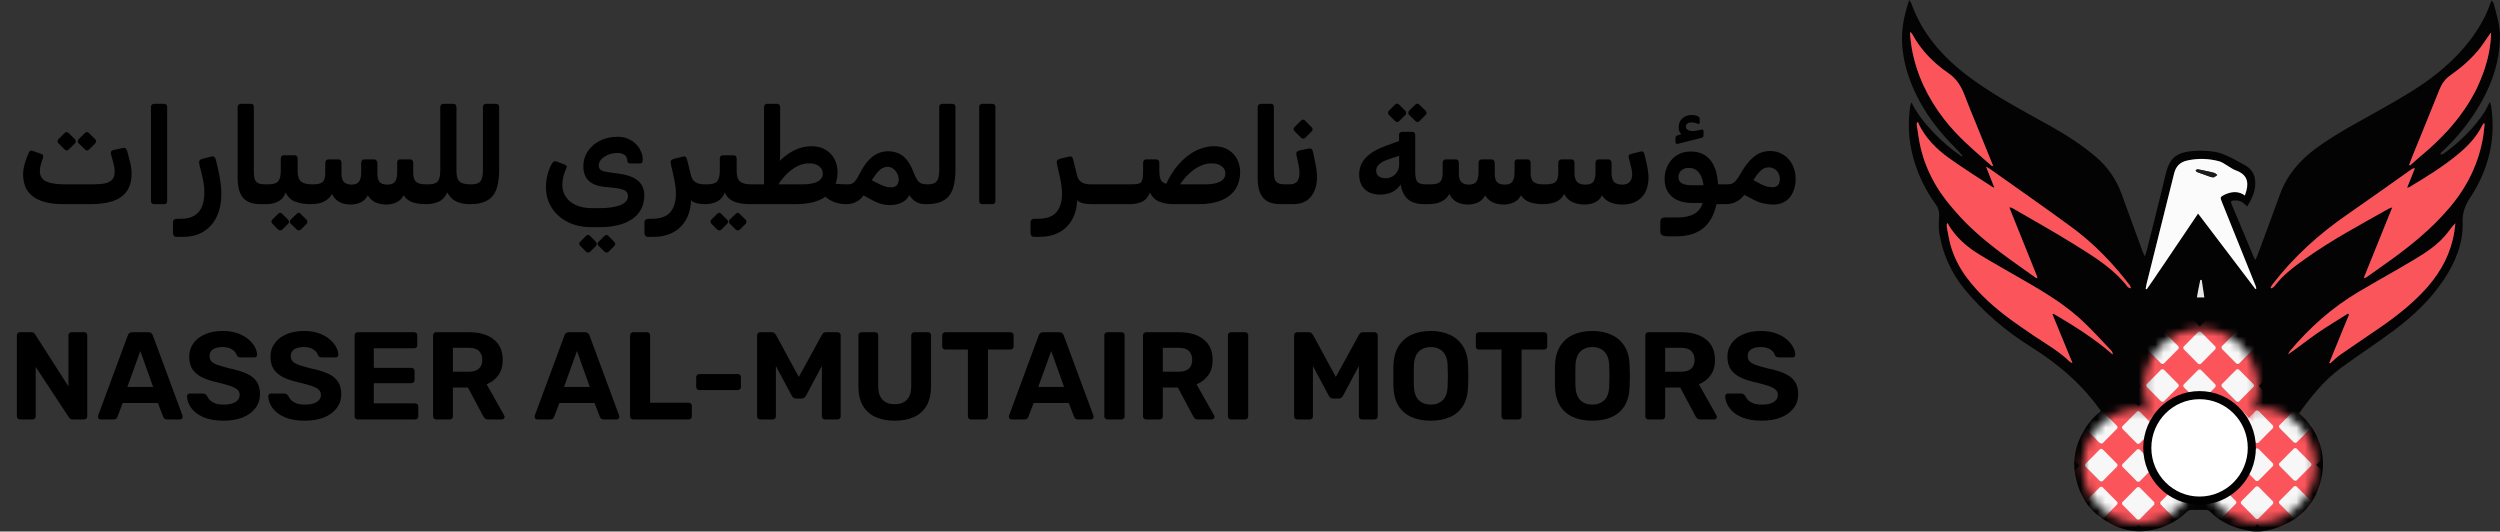 <svg width="301" height="64" viewBox="0 0 301 64" fill="none" xmlns="http://www.w3.org/2000/svg">
<rect x="0" y="0" width="301" height="64" fill="#333333" stroke="none"/>
<path d="M7.616 24.58C6.592 24.58 5.717 24.452 4.992 24.196C4.277 23.94 3.728 23.545 3.344 23.012C2.971 22.468 2.784 21.791 2.784 20.98C2.784 20.575 2.848 20.153 2.976 19.716C3.104 19.268 3.269 18.82 3.472 18.372C3.515 18.276 3.568 18.207 3.632 18.164C3.696 18.111 3.808 18.116 3.968 18.18L4.928 18.516C5.067 18.569 5.152 18.633 5.184 18.708C5.216 18.772 5.211 18.873 5.168 19.012C5.072 19.289 4.987 19.556 4.912 19.812C4.837 20.068 4.8 20.329 4.8 20.596C4.8 21.193 5.056 21.609 5.568 21.844C6.08 22.079 6.832 22.196 7.824 22.196H11.104C11.701 22.196 12.203 22.159 12.608 22.084C13.013 21.999 13.312 21.849 13.504 21.636C13.707 21.412 13.808 21.097 13.808 20.692C13.808 20.34 13.749 19.967 13.632 19.572L13.376 18.612C13.333 18.452 13.333 18.329 13.376 18.244C13.429 18.159 13.52 18.1 13.648 18.068L14.832 17.812C14.981 17.78 15.088 17.807 15.152 17.892C15.227 17.967 15.285 18.079 15.328 18.228L15.664 19.556C15.728 19.769 15.771 19.988 15.792 20.212C15.824 20.425 15.84 20.649 15.84 20.884C15.84 21.812 15.632 22.548 15.216 23.092C14.811 23.625 14.235 24.009 13.488 24.244C12.752 24.468 11.877 24.58 10.864 24.58H7.616ZM8.272 18.004C8.208 18.068 8.128 18.105 8.032 18.116C7.936 18.116 7.851 18.073 7.776 17.988L7.04 17.252C6.976 17.177 6.939 17.097 6.928 17.012C6.928 16.916 6.965 16.831 7.04 16.756L7.776 16.02C7.851 15.935 7.931 15.897 8.016 15.908C8.112 15.908 8.197 15.945 8.272 16.02L9.008 16.756C9.083 16.831 9.12 16.916 9.12 17.012C9.131 17.108 9.099 17.193 9.024 17.268L8.272 18.004ZM10.72 18.004C10.645 18.089 10.56 18.127 10.464 18.116C10.379 18.105 10.299 18.063 10.224 17.988L9.472 17.252C9.408 17.188 9.376 17.108 9.376 17.012C9.376 16.905 9.408 16.82 9.472 16.756L10.224 16.02C10.299 15.945 10.379 15.908 10.464 15.908C10.549 15.897 10.629 15.935 10.704 16.02L11.456 16.756C11.531 16.831 11.568 16.916 11.568 17.012C11.568 17.108 11.531 17.193 11.456 17.268L10.72 18.004ZM18.543 24.58C18.436 24.58 18.346 24.548 18.271 24.484C18.207 24.409 18.175 24.319 18.175 24.212V12.868C18.175 12.761 18.207 12.676 18.271 12.612C18.346 12.537 18.436 12.5 18.543 12.5H19.759C19.877 12.5 19.967 12.537 20.031 12.612C20.095 12.676 20.127 12.761 20.127 12.868V24.212C20.127 24.319 20.095 24.409 20.031 24.484C19.967 24.548 19.877 24.58 19.759 24.58H18.543ZM21.274 28.516C21.114 28.516 21.002 28.473 20.938 28.388C20.863 28.303 20.826 28.185 20.826 28.036V26.772C20.826 26.623 20.874 26.511 20.97 26.436C21.055 26.372 21.178 26.34 21.338 26.34H21.786C22.479 26.34 23.028 26.207 23.434 25.94C23.85 25.684 24.148 25.316 24.33 24.836C24.511 24.367 24.602 23.807 24.602 23.156C24.602 22.633 24.543 22.1 24.426 21.556C24.308 21.001 24.17 20.431 24.01 19.844C23.956 19.62 23.956 19.46 24.01 19.364C24.063 19.257 24.18 19.177 24.362 19.124L25.434 18.852C25.583 18.809 25.7 18.82 25.786 18.884C25.882 18.948 25.956 19.092 26.01 19.316C26.18 19.956 26.33 20.639 26.458 21.364C26.586 22.089 26.65 22.772 26.65 23.412C26.65 24.383 26.474 25.252 26.122 26.02C25.78 26.788 25.263 27.396 24.57 27.844C23.887 28.292 23.039 28.516 22.026 28.516H21.274ZM32.067 24.58H31.347C30.76 24.58 30.259 24.479 29.843 24.276C29.437 24.063 29.128 23.721 28.915 23.252C28.712 22.783 28.611 22.164 28.611 21.396V12.884C28.611 12.767 28.648 12.676 28.723 12.612C28.797 12.537 28.899 12.5 29.027 12.5H30.211C30.339 12.5 30.429 12.537 30.483 12.612C30.536 12.676 30.563 12.761 30.563 12.868V20.676C30.563 21.092 30.605 21.412 30.691 21.636C30.787 21.849 30.936 21.999 31.139 22.084C31.341 22.159 31.603 22.196 31.923 22.196H32.307C32.467 22.196 32.547 22.276 32.547 22.436V24.1C32.547 24.42 32.387 24.58 32.067 24.58ZM32.061 24.58C31.901 24.58 31.821 24.5 31.821 24.34V22.676C31.821 22.356 31.981 22.196 32.301 22.196C32.877 22.196 33.271 22.079 33.485 21.844C33.698 21.599 33.805 21.172 33.805 20.564V19.108C33.805 18.831 33.938 18.692 34.205 18.692H35.437C35.703 18.692 35.837 18.831 35.837 19.108V20.564C35.837 20.959 35.89 21.279 35.997 21.524C36.103 21.759 36.29 21.929 36.557 22.036C36.823 22.143 37.191 22.196 37.661 22.196C37.821 22.196 37.901 22.276 37.901 22.436V24.1C37.901 24.42 37.741 24.58 37.421 24.58C36.685 24.58 36.055 24.479 35.533 24.276C35.021 24.073 34.642 23.705 34.397 23.172C34.215 23.684 33.911 24.047 33.485 24.26C33.069 24.473 32.594 24.58 32.061 24.58ZM33.965 27.668C33.911 27.721 33.837 27.743 33.741 27.732C33.655 27.732 33.575 27.705 33.501 27.652L32.781 26.916C32.717 26.852 32.685 26.772 32.685 26.676C32.685 26.591 32.717 26.516 32.781 26.452L33.501 25.732C33.575 25.657 33.655 25.62 33.741 25.62C33.826 25.62 33.901 25.657 33.965 25.732L34.685 26.452C34.759 26.516 34.797 26.596 34.797 26.692C34.807 26.788 34.775 26.868 34.701 26.932L33.965 27.668ZM36.189 27.668C36.135 27.721 36.061 27.743 35.965 27.732C35.879 27.732 35.805 27.705 35.741 27.652L34.989 26.916C34.935 26.852 34.903 26.772 34.893 26.676C34.893 26.591 34.925 26.516 34.989 26.452L35.741 25.732C35.805 25.657 35.879 25.62 35.965 25.62C36.05 25.62 36.119 25.657 36.173 25.732L36.909 26.452C36.973 26.516 37.005 26.596 37.005 26.692C37.015 26.788 36.989 26.868 36.925 26.932L36.189 27.668ZM42.204 24.628C41.959 24.628 41.697 24.596 41.42 24.532C41.143 24.468 40.876 24.345 40.62 24.164C40.364 23.972 40.145 23.7 39.964 23.348C39.793 23.668 39.569 23.919 39.292 24.1C39.015 24.281 38.716 24.409 38.396 24.484C38.076 24.548 37.751 24.58 37.42 24.58C37.26 24.58 37.18 24.5 37.18 24.34V22.676C37.18 22.356 37.34 22.196 37.66 22.196C38.247 22.196 38.641 22.1 38.844 21.908C39.057 21.716 39.164 21.353 39.164 20.82V19.62C39.164 19.492 39.196 19.391 39.26 19.316C39.335 19.231 39.436 19.188 39.564 19.188H40.716C40.983 19.188 41.116 19.332 41.116 19.62V20.932C41.116 21.412 41.223 21.748 41.436 21.94C41.649 22.132 41.943 22.228 42.316 22.228C42.764 22.228 43.068 22.105 43.228 21.86C43.399 21.615 43.484 21.252 43.484 20.772V19.636C43.484 19.508 43.516 19.401 43.58 19.316C43.655 19.231 43.756 19.188 43.884 19.188H45.036C45.164 19.188 45.26 19.231 45.324 19.316C45.399 19.401 45.436 19.508 45.436 19.636V20.9C45.436 21.369 45.527 21.711 45.708 21.924C45.889 22.127 46.204 22.228 46.652 22.228C47.089 22.228 47.393 22.105 47.564 21.86C47.735 21.615 47.82 21.252 47.82 20.772V19.572C47.82 19.455 47.847 19.364 47.9 19.3C47.953 19.225 48.033 19.188 48.14 19.188H49.404C49.5 19.188 49.58 19.225 49.644 19.3C49.719 19.364 49.756 19.455 49.756 19.572V20.82C49.756 21.321 49.868 21.679 50.092 21.892C50.327 22.095 50.721 22.196 51.276 22.196H51.58C51.74 22.196 51.82 22.276 51.82 22.436V24.1C51.82 24.42 51.655 24.58 51.324 24.58C50.695 24.58 50.145 24.505 49.676 24.356C49.217 24.196 48.86 23.919 48.604 23.524C48.369 23.94 48.06 24.228 47.676 24.388C47.303 24.548 46.924 24.628 46.54 24.628C46.081 24.628 45.655 24.548 45.26 24.388C44.865 24.228 44.54 23.94 44.284 23.524C44.049 23.951 43.74 24.244 43.356 24.404C42.983 24.553 42.599 24.628 42.204 24.628ZM51.342 24.58C51.182 24.58 51.102 24.5 51.102 24.34V22.676C51.102 22.356 51.262 22.196 51.582 22.196C52.136 22.196 52.51 22.079 52.702 21.844C52.904 21.599 53.006 21.161 53.006 20.532V12.932C53.006 12.644 53.145 12.5 53.422 12.5H54.558C54.825 12.5 54.958 12.644 54.958 12.932V20.532C54.958 20.959 55.006 21.295 55.102 21.54C55.209 21.775 55.39 21.945 55.646 22.052C55.902 22.148 56.259 22.196 56.718 22.196C56.878 22.196 56.958 22.276 56.958 22.436V24.1C56.958 24.42 56.798 24.58 56.478 24.58C55.944 24.58 55.443 24.479 54.974 24.276C54.515 24.073 54.142 23.705 53.854 23.172C53.598 23.727 53.246 24.1 52.798 24.292C52.361 24.484 51.875 24.58 51.342 24.58ZM56.483 24.58C56.322 24.58 56.242 24.5 56.242 24.34V22.676C56.242 22.356 56.403 22.196 56.722 22.196C57.064 22.196 57.341 22.148 57.554 22.052C57.768 21.945 57.917 21.769 58.002 21.524C58.099 21.268 58.147 20.905 58.147 20.436V12.868C58.147 12.761 58.178 12.676 58.242 12.612C58.317 12.537 58.408 12.5 58.514 12.5H59.73C59.848 12.5 59.938 12.537 60.002 12.612C60.066 12.676 60.099 12.761 60.099 12.868V20.388C60.099 21.081 60.04 21.695 59.922 22.228C59.816 22.761 59.624 23.204 59.346 23.556C59.069 23.908 58.696 24.169 58.227 24.34C57.768 24.511 57.187 24.591 56.483 24.58ZM71.208 27.348C70.12 27.348 69.165 27.14 68.344 26.724C67.522 26.308 66.882 25.737 66.424 25.012C65.965 24.287 65.736 23.46 65.736 22.532C65.736 22.244 65.757 21.94 65.8 21.62C65.853 21.3 65.928 20.98 66.024 20.66C66.13 20.34 66.253 20.057 66.392 19.812C66.488 19.631 66.578 19.513 66.664 19.46C66.749 19.396 66.888 19.401 67.08 19.476L67.896 19.78C68.045 19.833 68.146 19.897 68.2 19.972C68.253 20.047 68.237 20.169 68.152 20.34C68.002 20.66 67.89 20.985 67.816 21.316C67.741 21.647 67.704 21.972 67.704 22.292C67.714 22.836 67.864 23.316 68.152 23.732C68.44 24.148 68.845 24.473 69.368 24.708C69.901 24.943 70.53 25.06 71.256 25.06H72.12C72.898 25.06 73.544 25.001 74.056 24.884C74.568 24.777 74.952 24.617 75.208 24.404C75.474 24.18 75.608 23.919 75.608 23.62C75.608 23.417 75.554 23.252 75.448 23.124C75.352 22.996 75.192 22.895 74.968 22.82C74.744 22.735 74.44 22.671 74.056 22.628L72.792 22.5C72.162 22.436 71.661 22.292 71.288 22.068C70.914 21.844 70.642 21.556 70.472 21.204C70.312 20.852 70.232 20.463 70.232 20.036C70.232 19.364 70.408 18.761 70.76 18.228C71.112 17.695 71.597 17.268 72.216 16.948C72.845 16.628 73.56 16.468 74.36 16.468C74.829 16.468 75.245 16.548 75.608 16.708C75.981 16.868 76.296 17.076 76.552 17.332C76.818 17.588 77.021 17.881 77.16 18.212C77.309 18.532 77.384 18.857 77.384 19.188C77.384 19.359 77.357 19.487 77.304 19.572C77.261 19.647 77.165 19.684 77.016 19.684H75.912C75.666 19.684 75.538 19.567 75.528 19.332C75.506 19.001 75.384 18.767 75.16 18.628C74.936 18.489 74.674 18.42 74.376 18.42C73.938 18.42 73.544 18.495 73.192 18.644C72.85 18.793 72.578 18.98 72.376 19.204C72.184 19.428 72.088 19.663 72.088 19.908C72.088 20.164 72.173 20.351 72.344 20.468C72.514 20.585 72.829 20.676 73.288 20.74L74.456 20.9C75.202 20.996 75.805 21.161 76.264 21.396C76.722 21.631 77.053 21.924 77.256 22.276C77.469 22.628 77.576 23.039 77.576 23.508C77.576 24.191 77.432 24.777 77.144 25.268C76.866 25.759 76.482 26.153 75.992 26.452C75.512 26.761 74.957 26.985 74.328 27.124C73.698 27.273 73.032 27.348 72.328 27.348H71.208ZM71.032 30.324C70.978 30.388 70.904 30.415 70.808 30.404C70.712 30.404 70.632 30.372 70.568 30.308L69.848 29.588C69.784 29.524 69.746 29.444 69.736 29.348C69.736 29.263 69.773 29.188 69.848 29.124L70.568 28.388C70.632 28.324 70.706 28.292 70.792 28.292C70.888 28.292 70.968 28.324 71.032 28.388L71.752 29.124C71.816 29.188 71.848 29.263 71.848 29.348C71.858 29.444 71.832 29.529 71.768 29.604L71.032 30.324ZM73.256 30.324C73.202 30.388 73.128 30.415 73.032 30.404C72.946 30.404 72.866 30.372 72.792 30.308L72.056 29.588C72.002 29.524 71.97 29.444 71.96 29.348C71.96 29.252 71.992 29.177 72.056 29.124L72.792 28.388C72.866 28.324 72.946 28.292 73.032 28.292C73.117 28.292 73.186 28.324 73.24 28.388L73.96 29.124C74.034 29.188 74.072 29.263 74.072 29.348C74.082 29.444 74.05 29.529 73.976 29.604L73.256 30.324ZM78.039 28.516C77.879 28.516 77.767 28.473 77.703 28.388C77.629 28.303 77.591 28.185 77.591 28.036V26.772C77.591 26.623 77.639 26.511 77.735 26.436C77.821 26.372 77.943 26.34 78.103 26.34H78.503C79.527 26.34 80.263 26.073 80.711 25.54C81.159 25.007 81.383 24.265 81.383 23.316C81.383 22.943 81.351 22.564 81.287 22.18C81.223 21.785 81.149 21.407 81.063 21.044L80.759 19.7C80.727 19.54 80.738 19.417 80.791 19.332C80.855 19.236 80.983 19.161 81.175 19.108L82.183 18.868C82.333 18.825 82.439 18.825 82.503 18.868C82.578 18.9 82.631 18.959 82.663 19.044C82.695 19.119 82.722 19.204 82.743 19.3L83.191 21.092C83.255 21.38 83.367 21.604 83.527 21.764C83.687 21.924 83.874 22.036 84.087 22.1C84.311 22.164 84.557 22.196 84.823 22.196H85.127C85.309 22.196 85.399 22.276 85.399 22.436V24.1C85.399 24.42 85.239 24.58 84.919 24.58C84.514 24.58 84.151 24.537 83.831 24.452C83.511 24.356 83.303 24.239 83.207 24.1C83.186 24.687 83.085 25.241 82.903 25.764C82.722 26.297 82.445 26.767 82.071 27.172C81.709 27.588 81.245 27.913 80.679 28.148C80.114 28.393 79.442 28.516 78.663 28.516H78.039ZM84.92 24.58C84.76 24.58 84.68 24.5 84.68 24.34V22.676C84.68 22.356 84.84 22.196 85.16 22.196C85.736 22.196 86.131 22.079 86.344 21.844C86.557 21.599 86.664 21.172 86.664 20.564V19.108C86.664 18.831 86.797 18.692 87.064 18.692H88.296C88.563 18.692 88.696 18.831 88.696 19.108V20.564C88.696 20.959 88.749 21.279 88.856 21.524C88.963 21.759 89.149 21.929 89.416 22.036C89.683 22.143 90.051 22.196 90.52 22.196C90.68 22.196 90.76 22.276 90.76 22.436V24.1C90.76 24.42 90.6 24.58 90.28 24.58C89.544 24.58 88.915 24.479 88.392 24.276C87.88 24.073 87.501 23.705 87.256 23.172C87.075 23.684 86.771 24.047 86.344 24.26C85.928 24.473 85.453 24.58 84.92 24.58ZM86.824 27.668C86.771 27.721 86.696 27.743 86.6 27.732C86.515 27.732 86.435 27.705 86.36 27.652L85.64 26.916C85.576 26.852 85.544 26.772 85.544 26.676C85.544 26.591 85.576 26.516 85.64 26.452L86.36 25.732C86.435 25.657 86.515 25.62 86.6 25.62C86.685 25.62 86.76 25.657 86.824 25.732L87.544 26.452C87.619 26.516 87.656 26.596 87.656 26.692C87.667 26.788 87.635 26.868 87.56 26.932L86.824 27.668ZM89.048 27.668C88.995 27.721 88.92 27.743 88.824 27.732C88.739 27.732 88.664 27.705 88.6 27.652L87.848 26.916C87.795 26.852 87.763 26.772 87.752 26.676C87.752 26.591 87.784 26.516 87.848 26.452L88.6 25.732C88.664 25.657 88.739 25.62 88.824 25.62C88.909 25.62 88.979 25.657 89.032 25.732L89.768 26.452C89.832 26.516 89.864 26.596 89.864 26.692C89.875 26.788 89.848 26.868 89.784 26.932L89.048 27.668ZM101.959 24.58C101.383 24.58 100.898 24.505 100.503 24.356C100.119 24.207 99.799 24.031 99.543 23.828C99.298 23.615 99.095 23.417 98.935 23.236L100.055 22.036C100.247 22.079 100.445 22.111 100.647 22.132C100.85 22.153 101.069 22.169 101.303 22.18C101.549 22.191 101.831 22.196 102.151 22.196C102.311 22.196 102.391 22.276 102.391 22.436V24.1C102.391 24.249 102.349 24.367 102.263 24.452C102.189 24.537 102.087 24.58 101.959 24.58ZM90.423 24.58C90.306 24.58 90.215 24.548 90.151 24.484C90.077 24.42 90.039 24.324 90.039 24.196V22.564C90.039 22.457 90.077 22.372 90.151 22.308C90.226 22.233 90.317 22.196 90.423 22.196H92.007C92.455 21.193 92.983 20.356 93.591 19.684C94.199 19.001 94.855 18.484 95.559 18.132C96.263 17.78 96.967 17.604 97.671 17.604C98.386 17.604 98.973 17.753 99.431 18.052C99.901 18.34 100.253 18.719 100.487 19.188C100.722 19.647 100.839 20.148 100.839 20.692C100.839 21.524 100.642 22.233 100.247 22.82C99.853 23.396 99.287 23.833 98.551 24.132C97.815 24.431 96.919 24.58 95.863 24.58H90.423ZM93.719 22.196H96.615C97.415 22.196 98.023 22.084 98.439 21.86C98.855 21.636 99.063 21.311 99.063 20.884C99.063 20.521 98.909 20.228 98.599 20.004C98.301 19.769 97.895 19.657 97.383 19.668C96.914 19.668 96.461 19.78 96.023 20.004C95.586 20.217 95.17 20.516 94.775 20.9C94.391 21.273 94.039 21.705 93.719 22.196ZM91.991 22.66V12.868C91.991 12.761 92.023 12.676 92.087 12.612C92.162 12.537 92.253 12.5 92.359 12.5H93.559C93.677 12.5 93.767 12.537 93.831 12.612C93.895 12.676 93.927 12.761 93.927 12.868V17.604C93.927 17.903 93.927 18.164 93.927 18.388C93.927 18.612 93.922 18.815 93.911 18.996C93.911 19.177 93.901 19.359 93.879 19.54C93.858 19.721 93.826 19.929 93.783 20.164C93.751 20.388 93.709 20.655 93.655 20.964L91.991 22.66ZM107.2 24.692C106.934 24.692 106.678 24.671 106.432 24.628C106.198 24.585 105.958 24.516 105.712 24.42C105.467 24.324 105.206 24.201 104.928 24.052C104.651 23.903 104.331 23.727 103.968 23.524C103.776 23.791 103.563 24.004 103.328 24.164C103.104 24.313 102.87 24.42 102.624 24.484C102.39 24.548 102.15 24.58 101.904 24.58C101.744 24.58 101.664 24.5 101.664 24.34V22.676C101.664 22.356 101.824 22.196 102.144 22.196C102.315 22.196 102.464 22.164 102.592 22.1C102.731 22.036 102.87 21.919 103.008 21.748C103.147 21.567 103.307 21.295 103.488 20.932C103.851 20.228 104.219 19.679 104.592 19.284C104.966 18.889 105.344 18.612 105.728 18.452C106.112 18.292 106.502 18.212 106.896 18.212C107.323 18.212 107.728 18.287 108.112 18.436C108.496 18.585 108.843 18.847 109.152 19.22C109.472 19.583 109.755 20.1 110 20.772C110.15 21.145 110.294 21.439 110.432 21.652C110.571 21.865 110.736 22.009 110.928 22.084C111.12 22.159 111.366 22.196 111.664 22.196C111.824 22.196 111.904 22.276 111.904 22.436V24.1C111.904 24.42 111.744 24.58 111.424 24.58C111.03 24.58 110.672 24.5 110.352 24.34C110.032 24.18 109.744 23.897 109.488 23.492C109.264 23.919 108.939 24.228 108.512 24.42C108.096 24.601 107.659 24.692 107.2 24.692ZM107.248 22.548C107.515 22.559 107.739 22.495 107.92 22.356C108.102 22.207 108.198 21.961 108.208 21.62C108.208 21.353 108.144 21.108 108.016 20.884C107.899 20.649 107.739 20.457 107.536 20.308C107.334 20.159 107.11 20.084 106.864 20.084C106.662 20.084 106.464 20.132 106.272 20.228C106.08 20.324 105.878 20.489 105.664 20.724C105.462 20.948 105.227 21.273 104.96 21.7C105.398 21.935 105.744 22.111 106 22.228C106.267 22.345 106.491 22.431 106.672 22.484C106.854 22.527 107.046 22.548 107.248 22.548ZM111.42 24.58C111.26 24.58 111.18 24.5 111.18 24.34V22.676C111.18 22.356 111.34 22.196 111.66 22.196C112.001 22.196 112.279 22.148 112.492 22.052C112.705 21.945 112.855 21.769 112.94 21.524C113.036 21.268 113.084 20.905 113.084 20.436V12.868C113.084 12.761 113.116 12.676 113.18 12.612C113.255 12.537 113.345 12.5 113.452 12.5H114.668C114.785 12.5 114.876 12.537 114.94 12.612C115.004 12.676 115.036 12.761 115.036 12.868V20.388C115.036 21.081 114.977 21.695 114.86 22.228C114.753 22.761 114.561 23.204 114.284 23.556C114.007 23.908 113.633 24.169 113.164 24.34C112.705 24.511 112.124 24.591 111.42 24.58ZM118.262 24.58C118.155 24.58 118.065 24.548 117.99 24.484C117.926 24.409 117.894 24.319 117.894 24.212V12.868C117.894 12.761 117.926 12.676 117.99 12.612C118.065 12.537 118.155 12.5 118.262 12.5H119.478C119.595 12.5 119.686 12.537 119.75 12.612C119.814 12.676 119.846 12.761 119.846 12.868V24.212C119.846 24.319 119.814 24.409 119.75 24.484C119.686 24.548 119.595 24.58 119.478 24.58H118.262ZM124.524 28.516C124.364 28.516 124.252 28.473 124.188 28.388C124.113 28.303 124.076 28.185 124.076 28.036V26.772C124.076 26.623 124.124 26.511 124.22 26.436C124.305 26.372 124.428 26.34 124.588 26.34H124.988C126.012 26.34 126.748 26.073 127.196 25.54C127.644 25.007 127.868 24.265 127.868 23.316C127.868 22.943 127.836 22.564 127.772 22.18C127.708 21.785 127.633 21.407 127.548 21.044L127.244 19.7C127.212 19.54 127.222 19.417 127.276 19.332C127.34 19.236 127.468 19.161 127.66 19.108L128.668 18.868C128.817 18.825 128.924 18.825 128.988 18.868C129.062 18.9 129.116 18.959 129.148 19.044C129.18 19.119 129.206 19.204 129.228 19.3L129.676 21.092C129.74 21.38 129.852 21.604 130.012 21.764C130.172 21.924 130.358 22.036 130.572 22.1C130.796 22.164 131.041 22.196 131.308 22.196H131.612C131.793 22.196 131.884 22.276 131.884 22.436V24.1C131.884 24.42 131.724 24.58 131.404 24.58C130.998 24.58 130.636 24.537 130.316 24.452C129.996 24.356 129.788 24.239 129.692 24.1C129.67 24.687 129.569 25.241 129.388 25.764C129.206 26.297 128.929 26.767 128.556 27.172C128.193 27.588 127.729 27.913 127.164 28.148C126.598 28.393 125.926 28.516 125.148 28.516H124.524ZM131.484 24.58C131.367 24.58 131.287 24.559 131.244 24.516C131.191 24.473 131.164 24.404 131.164 24.308V22.596C131.164 22.447 131.207 22.345 131.292 22.292C131.378 22.228 131.495 22.196 131.644 22.196H136.204C136.364 22.196 136.444 22.276 136.444 22.436V24.18C136.444 24.329 136.402 24.436 136.316 24.5C136.231 24.553 136.114 24.58 135.964 24.58H131.484ZM136.047 24.58C135.951 24.58 135.876 24.559 135.823 24.516C135.759 24.484 135.727 24.399 135.727 24.26V22.596C135.727 22.447 135.77 22.345 135.855 22.292C135.94 22.228 136.058 22.196 136.207 22.196C136.612 22.196 136.916 22.164 137.119 22.1C137.322 22.036 137.455 21.897 137.519 21.684C137.594 21.46 137.631 21.135 137.631 20.708V19.62C137.631 19.332 137.764 19.188 138.031 19.188H139.183C139.45 19.188 139.583 19.332 139.583 19.62V20.532C139.583 20.959 139.626 21.295 139.711 21.54C139.796 21.775 139.956 21.945 140.191 22.052C140.436 22.148 140.783 22.196 141.231 22.196H145.087C145.887 22.196 146.495 22.084 146.911 21.86C147.327 21.636 147.535 21.311 147.535 20.884C147.535 20.521 147.38 20.228 147.071 20.004C146.772 19.769 146.367 19.657 145.855 19.668C145.354 19.668 144.858 19.796 144.367 20.052C143.887 20.297 143.434 20.633 143.007 21.06C142.591 21.476 142.218 21.956 141.887 22.5L140.287 22.42C140.735 21.375 141.274 20.5 141.903 19.796C142.532 19.081 143.21 18.537 143.935 18.164C144.671 17.791 145.407 17.604 146.143 17.604C146.858 17.604 147.444 17.753 147.903 18.052C148.372 18.34 148.724 18.719 148.959 19.188C149.194 19.647 149.311 20.148 149.311 20.692C149.311 21.524 149.114 22.233 148.719 22.82C148.324 23.396 147.759 23.833 147.023 24.132C146.287 24.431 145.391 24.58 144.335 24.58H141.295C140.634 24.58 140.058 24.479 139.567 24.276C139.087 24.073 138.714 23.711 138.447 23.188C138.244 23.721 137.924 24.089 137.487 24.292C137.05 24.484 136.57 24.58 136.047 24.58ZM154.879 24.58H154.159C153.573 24.58 153.071 24.479 152.655 24.276C152.25 24.063 151.941 23.721 151.727 23.252C151.525 22.783 151.423 22.164 151.423 21.396V12.884C151.423 12.767 151.461 12.676 151.535 12.612C151.61 12.537 151.711 12.5 151.839 12.5H153.023C153.151 12.5 153.242 12.537 153.295 12.612C153.349 12.676 153.375 12.761 153.375 12.868V20.676C153.375 21.092 153.418 21.412 153.503 21.636C153.599 21.849 153.749 21.999 153.951 22.084C154.154 22.159 154.415 22.196 154.735 22.196H155.119C155.279 22.196 155.359 22.276 155.359 22.436V24.1C155.359 24.42 155.199 24.58 154.879 24.58ZM154.889 24.58C154.804 24.58 154.74 24.553 154.697 24.5C154.654 24.447 154.633 24.383 154.633 24.308V22.596C154.633 22.447 154.676 22.345 154.761 22.292C154.846 22.228 154.964 22.196 155.113 22.196H155.241C155.668 22.196 155.977 22.084 156.169 21.86C156.361 21.625 156.457 21.273 156.457 20.804C156.457 20.655 156.446 20.511 156.425 20.372C156.414 20.223 156.393 20.068 156.361 19.908L156.089 18.66C156.057 18.489 156.073 18.367 156.137 18.292C156.201 18.207 156.308 18.148 156.457 18.116L157.513 17.892C157.822 17.817 158.014 17.945 158.089 18.276L158.409 19.876C158.462 20.111 158.5 20.361 158.521 20.628C158.553 20.895 158.569 21.119 158.569 21.3C158.569 22.281 158.324 23.076 157.833 23.684C157.353 24.281 156.633 24.58 155.673 24.58H154.889ZM157.145 16.596C157.081 16.66 156.996 16.692 156.889 16.692C156.793 16.681 156.713 16.644 156.649 16.58L155.865 15.796C155.79 15.721 155.753 15.636 155.753 15.54C155.753 15.444 155.79 15.364 155.865 15.3L156.649 14.516C156.713 14.441 156.793 14.404 156.889 14.404C156.985 14.404 157.065 14.441 157.129 14.516L157.897 15.3C158.078 15.481 158.089 15.652 157.929 15.812L157.145 16.596ZM171.465 24.58C170.643 24.58 170.003 24.393 169.545 24.02C169.086 23.636 168.782 23.033 168.633 22.212C168.377 22.607 168.041 22.911 167.625 23.124C167.209 23.327 166.734 23.428 166.201 23.428C165.369 23.428 164.734 23.209 164.297 22.772C163.859 22.324 163.641 21.727 163.641 20.98C163.641 20.543 163.737 20.121 163.929 19.716C164.131 19.3 164.457 18.916 164.905 18.564C165.363 18.212 165.971 17.892 166.729 17.604L168.441 16.98V16.26C168.441 16.132 168.478 16.036 168.553 15.972C168.627 15.908 168.723 15.876 168.841 15.876H170.057C170.163 15.876 170.243 15.913 170.297 15.988C170.361 16.052 170.393 16.132 170.393 16.228V20.708C170.393 21.305 170.483 21.705 170.665 21.908C170.857 22.1 171.203 22.196 171.705 22.196H172.201C172.265 22.196 172.318 22.223 172.361 22.276C172.403 22.329 172.425 22.388 172.425 22.452V24.148C172.425 24.436 172.27 24.58 171.961 24.58H171.465ZM166.793 21.46C167.113 21.46 167.395 21.391 167.641 21.252C167.897 21.103 168.094 20.905 168.233 20.66C168.382 20.415 168.457 20.143 168.457 19.844V18.756L167.145 19.188C166.665 19.348 166.302 19.545 166.057 19.78C165.811 20.004 165.689 20.255 165.689 20.532C165.689 20.82 165.79 21.049 165.993 21.22C166.195 21.38 166.462 21.46 166.793 21.46ZM168.457 14.58C168.393 14.644 168.313 14.681 168.217 14.692C168.121 14.692 168.035 14.649 167.961 14.564L167.225 13.828C167.161 13.753 167.123 13.673 167.113 13.588C167.113 13.492 167.15 13.407 167.225 13.332L167.961 12.596C168.035 12.511 168.115 12.473 168.201 12.484C168.297 12.484 168.382 12.521 168.457 12.596L169.193 13.332C169.267 13.407 169.305 13.492 169.305 13.588C169.315 13.684 169.283 13.769 169.209 13.844L168.457 14.58ZM170.905 14.58C170.83 14.665 170.745 14.703 170.649 14.692C170.563 14.681 170.483 14.639 170.409 14.564L169.657 13.828C169.593 13.764 169.561 13.684 169.561 13.588C169.561 13.481 169.593 13.396 169.657 13.332L170.409 12.596C170.483 12.521 170.563 12.484 170.649 12.484C170.734 12.473 170.814 12.511 170.889 12.596L171.641 13.332C171.715 13.407 171.753 13.492 171.753 13.588C171.753 13.684 171.715 13.769 171.641 13.844L170.905 14.58ZM176.735 24.628C176.49 24.628 176.229 24.596 175.951 24.532C175.674 24.468 175.407 24.345 175.151 24.164C174.895 23.972 174.677 23.7 174.495 23.348C174.325 23.668 174.101 23.919 173.823 24.1C173.546 24.281 173.247 24.409 172.927 24.484C172.607 24.548 172.282 24.58 171.951 24.58C171.791 24.58 171.711 24.5 171.711 24.34V22.676C171.711 22.356 171.871 22.196 172.191 22.196C172.778 22.196 173.173 22.1 173.375 21.908C173.589 21.716 173.695 21.353 173.695 20.82V19.62C173.695 19.492 173.727 19.391 173.791 19.316C173.866 19.231 173.967 19.188 174.095 19.188H175.247C175.514 19.188 175.647 19.332 175.647 19.62V20.932C175.647 21.412 175.754 21.748 175.967 21.94C176.181 22.132 176.474 22.228 176.847 22.228C177.295 22.228 177.599 22.105 177.759 21.86C177.93 21.615 178.015 21.252 178.015 20.772V19.636C178.015 19.508 178.047 19.401 178.111 19.316C178.186 19.231 178.287 19.188 178.415 19.188H179.567C179.695 19.188 179.791 19.231 179.855 19.316C179.93 19.401 179.967 19.508 179.967 19.636V20.9C179.967 21.369 180.058 21.711 180.239 21.924C180.421 22.127 180.735 22.228 181.183 22.228C181.621 22.228 181.925 22.105 182.095 21.86C182.266 21.615 182.351 21.252 182.351 20.772V19.572C182.351 19.455 182.378 19.364 182.431 19.3C182.485 19.225 182.565 19.188 182.671 19.188H183.935C184.031 19.188 184.111 19.225 184.175 19.3C184.25 19.364 184.287 19.455 184.287 19.572V20.82C184.287 21.321 184.399 21.679 184.623 21.892C184.858 22.095 185.253 22.196 185.807 22.196H186.111C186.271 22.196 186.351 22.276 186.351 22.436V24.1C186.351 24.42 186.186 24.58 185.855 24.58C185.226 24.58 184.677 24.505 184.207 24.356C183.749 24.196 183.391 23.919 183.135 23.524C182.901 23.94 182.591 24.228 182.207 24.388C181.834 24.548 181.455 24.628 181.071 24.628C180.613 24.628 180.186 24.548 179.791 24.388C179.397 24.228 179.071 23.94 178.815 23.524C178.581 23.951 178.271 24.244 177.887 24.404C177.514 24.553 177.13 24.628 176.735 24.628ZM190.737 24.628C190.278 24.628 189.825 24.537 189.377 24.356C188.929 24.175 188.582 23.839 188.337 23.348C188.081 23.828 187.729 24.153 187.281 24.324C186.833 24.495 186.364 24.58 185.873 24.58C185.713 24.58 185.633 24.5 185.633 24.34V22.676C185.633 22.356 185.793 22.196 186.113 22.196C186.678 22.196 187.068 22.1 187.281 21.908C187.505 21.705 187.617 21.337 187.617 20.804V19.62C187.617 19.492 187.649 19.391 187.713 19.316C187.788 19.231 187.889 19.188 188.017 19.188H189.169C189.436 19.188 189.569 19.332 189.569 19.62V20.836C189.569 21.305 189.67 21.657 189.873 21.892C190.086 22.116 190.428 22.228 190.897 22.228C191.377 22.228 191.697 22.105 191.857 21.86C192.017 21.604 192.097 21.241 192.097 20.772V19.636C192.097 19.508 192.129 19.401 192.193 19.316C192.268 19.231 192.369 19.188 192.497 19.188H193.633C193.761 19.188 193.857 19.231 193.921 19.316C193.996 19.401 194.033 19.508 194.033 19.636V20.868C194.033 21.337 194.134 21.684 194.337 21.908C194.55 22.121 194.881 22.228 195.329 22.228C195.724 22.228 196.017 22.121 196.209 21.908C196.412 21.695 196.513 21.396 196.513 21.012C196.513 20.895 196.508 20.783 196.497 20.676C196.486 20.559 196.465 20.441 196.433 20.324L196.113 19.044C196.07 18.905 196.07 18.793 196.113 18.708C196.166 18.623 196.257 18.564 196.385 18.532L197.537 18.244C197.686 18.212 197.793 18.228 197.857 18.292C197.921 18.356 197.969 18.457 198.001 18.596L198.273 19.764C198.337 20.052 198.385 20.335 198.417 20.612C198.46 20.889 198.481 21.145 198.481 21.38C198.481 22.041 198.358 22.617 198.113 23.108C197.868 23.588 197.51 23.961 197.041 24.228C196.572 24.495 195.99 24.628 195.297 24.628C194.806 24.628 194.342 24.543 193.905 24.372C193.468 24.201 193.126 23.919 192.881 23.524C192.742 23.801 192.556 24.025 192.321 24.196C192.086 24.356 191.83 24.468 191.553 24.532C191.286 24.596 191.014 24.628 190.737 24.628ZM200.832 28.452C200.522 28.452 200.288 28.409 200.128 28.324C199.978 28.249 199.904 28.095 199.904 27.86V26.708C199.904 26.516 199.957 26.377 200.064 26.292C200.17 26.217 200.341 26.18 200.576 26.18H202.016C202.837 26.18 203.493 26.036 203.984 25.748C204.485 25.471 204.826 25.033 205.008 24.436H203.728C203.034 24.436 202.437 24.319 201.936 24.084C201.445 23.849 201.066 23.519 200.8 23.092C200.544 22.655 200.416 22.143 200.416 21.556C200.416 21.129 200.485 20.719 200.624 20.324C200.762 19.929 200.965 19.577 201.232 19.268C201.498 18.948 201.829 18.697 202.224 18.516C202.618 18.335 203.066 18.244 203.568 18.244C204.581 18.244 205.365 18.585 205.92 19.268C206.474 19.94 206.784 20.916 206.848 22.196H207.952C208.112 22.196 208.192 22.276 208.192 22.436V24.1C208.192 24.42 208.032 24.58 207.712 24.58H206.672C206.373 25.903 205.824 26.879 205.024 27.508C204.224 28.137 203.168 28.452 201.856 28.452H200.832ZM203.696 22.308H205.104C205.018 21.615 204.821 21.092 204.512 20.74C204.202 20.388 203.813 20.212 203.344 20.212C203.056 20.212 202.816 20.271 202.624 20.388C202.442 20.495 202.304 20.633 202.208 20.804C202.122 20.964 202.08 21.129 202.08 21.3C202.08 21.663 202.224 21.924 202.512 22.084C202.81 22.233 203.205 22.308 203.696 22.308ZM202.016 17.316C201.909 17.337 201.834 17.327 201.792 17.284C201.749 17.241 201.728 17.177 201.728 17.092V16.644C201.728 16.527 201.749 16.447 201.792 16.404C201.834 16.351 201.904 16.313 202 16.292L202.432 16.164C202.336 16.068 202.256 15.951 202.192 15.812C202.138 15.673 202.112 15.519 202.112 15.348C202.112 14.911 202.25 14.553 202.528 14.276C202.816 13.988 203.205 13.844 203.696 13.844C203.845 13.844 203.984 13.86 204.112 13.892C204.25 13.924 204.357 13.961 204.432 14.004C204.57 14.079 204.64 14.175 204.64 14.292V14.772C204.64 14.911 204.576 14.959 204.448 14.916C204.33 14.852 204.202 14.809 204.064 14.788C203.925 14.756 203.786 14.74 203.648 14.74C203.434 14.74 203.269 14.788 203.152 14.884C203.034 14.969 202.976 15.087 202.976 15.236C202.976 15.449 203.093 15.604 203.328 15.7C203.573 15.796 203.882 15.807 204.256 15.732L204.784 15.62C204.901 15.588 204.981 15.593 205.024 15.636C205.077 15.668 205.104 15.732 205.104 15.828V16.292C205.104 16.452 205.029 16.553 204.88 16.596L202.016 17.316ZM213.397 24.628C213.109 24.617 212.853 24.591 212.629 24.548C212.405 24.516 212.17 24.463 211.925 24.388C211.69 24.303 211.418 24.185 211.109 24.036C210.81 23.887 210.448 23.695 210.021 23.46C209.786 23.759 209.536 23.993 209.269 24.164C209.013 24.324 208.752 24.436 208.485 24.5C208.229 24.553 207.973 24.58 207.717 24.58C207.557 24.58 207.477 24.5 207.477 24.34V22.676C207.477 22.356 207.637 22.196 207.957 22.196C208.17 22.196 208.357 22.169 208.517 22.116C208.677 22.052 208.842 21.924 209.013 21.732C209.184 21.529 209.386 21.225 209.621 20.82C210.026 20.116 210.421 19.577 210.805 19.204C211.189 18.82 211.573 18.553 211.957 18.404C212.341 18.255 212.736 18.18 213.141 18.18C213.696 18.18 214.202 18.319 214.661 18.596C215.13 18.873 215.504 19.268 215.781 19.78C216.058 20.281 216.197 20.889 216.197 21.604C216.197 22.02 216.133 22.415 216.005 22.788C215.888 23.161 215.712 23.492 215.477 23.78C215.242 24.057 214.949 24.271 214.597 24.42C214.245 24.569 213.845 24.639 213.397 24.628ZM213.429 22.548C213.674 22.548 213.877 22.473 214.037 22.324C214.197 22.175 214.282 21.929 214.293 21.588C214.293 21.3 214.234 21.049 214.117 20.836C214 20.623 213.84 20.457 213.637 20.34C213.434 20.212 213.21 20.148 212.965 20.148C212.762 20.148 212.565 20.191 212.373 20.276C212.192 20.361 212 20.516 211.797 20.74C211.594 20.953 211.365 21.268 211.109 21.684C211.546 21.929 211.893 22.116 212.149 22.244C212.416 22.361 212.645 22.441 212.837 22.484C213.04 22.516 213.237 22.537 213.429 22.548Z" fill="black"/>
<path d="M2.406 50.5C2.296 50.5 2.206 50.465 2.136 50.395C2.066 50.325 2.031 50.235 2.031 50.125V40.375C2.031 40.265 2.066 40.175 2.136 40.105C2.206 40.035 2.296 40 2.406 40H3.771C3.921 40 4.031 40.035 4.101 40.105C4.171 40.175 4.216 40.23 4.236 40.27L8.241 46.525V40.375C8.241 40.265 8.276 40.175 8.346 40.105C8.416 40.035 8.501 40 8.601 40H10.131C10.241 40 10.331 40.035 10.401 40.105C10.471 40.175 10.506 40.265 10.506 40.375V50.125C10.506 50.225 10.471 50.315 10.401 50.395C10.331 50.465 10.241 50.5 10.131 50.5H8.751C8.601 50.5 8.491 50.465 8.421 50.395C8.361 50.315 8.316 50.26 8.286 50.23L4.296 44.17V50.125C4.296 50.235 4.261 50.325 4.191 50.395C4.121 50.465 4.031 50.5 3.921 50.5H2.406ZM12.109 50.5C12.019 50.5 11.944 50.47 11.884 50.41C11.824 50.34 11.794 50.265 11.794 50.185C11.794 50.135 11.799 50.09 11.809 50.05L15.379 40.405C15.409 40.295 15.469 40.2 15.559 40.12C15.649 40.04 15.774 40 15.934 40H17.854C18.014 40 18.139 40.04 18.229 40.12C18.319 40.2 18.379 40.295 18.409 40.405L21.979 50.05C21.989 50.09 21.994 50.135 21.994 50.185C21.994 50.265 21.964 50.34 21.904 50.41C21.844 50.47 21.769 50.5 21.679 50.5H20.119C19.969 50.5 19.859 50.465 19.789 50.395C19.719 50.325 19.674 50.26 19.654 50.2L19.009 48.52H14.779L14.134 50.2C14.114 50.26 14.069 50.325 13.999 50.395C13.929 50.465 13.819 50.5 13.669 50.5H12.109ZM15.334 46.585H18.439L16.894 42.265L15.334 46.585ZM26.905 50.65C25.945 50.65 25.14 50.51 24.49 50.23C23.85 49.95 23.365 49.585 23.035 49.135C22.705 48.685 22.53 48.205 22.51 47.695C22.51 47.615 22.54 47.545 22.6 47.485C22.66 47.415 22.735 47.38 22.825 47.38H24.43C24.56 47.38 24.66 47.41 24.73 47.47C24.8 47.52 24.865 47.585 24.925 47.665C24.995 47.835 25.105 48 25.255 48.16C25.415 48.32 25.63 48.455 25.9 48.565C26.17 48.665 26.505 48.715 26.905 48.715C27.555 48.715 28.04 48.61 28.36 48.4C28.69 48.19 28.855 47.905 28.855 47.545C28.855 47.285 28.765 47.075 28.585 46.915C28.415 46.755 28.14 46.61 27.76 46.48C27.39 46.35 26.895 46.21 26.275 46.06C25.525 45.9 24.885 45.695 24.355 45.445C23.835 45.185 23.44 44.855 23.17 44.455C22.91 44.045 22.78 43.54 22.78 42.94C22.78 42.34 22.945 41.81 23.275 41.35C23.605 40.88 24.07 40.515 24.67 40.255C25.27 39.985 25.985 39.85 26.815 39.85C27.485 39.85 28.075 39.94 28.585 40.12C29.105 40.3 29.535 40.535 29.875 40.825C30.225 41.115 30.49 41.425 30.67 41.755C30.85 42.085 30.945 42.405 30.955 42.715C30.955 42.795 30.925 42.87 30.865 42.94C30.805 43 30.73 43.03 30.64 43.03H28.96C28.86 43.03 28.77 43.01 28.69 42.97C28.61 42.93 28.545 42.86 28.495 42.76C28.435 42.5 28.255 42.275 27.955 42.085C27.665 41.885 27.285 41.785 26.815 41.785C26.325 41.785 25.935 41.875 25.645 42.055C25.365 42.235 25.225 42.51 25.225 42.88C25.225 43.12 25.295 43.325 25.435 43.495C25.585 43.655 25.83 43.8 26.17 43.93C26.52 44.05 26.98 44.185 27.55 44.335C28.43 44.515 29.145 44.73 29.695 44.98C30.245 45.23 30.65 45.555 30.91 45.955C31.17 46.345 31.3 46.84 31.3 47.44C31.3 48.11 31.11 48.685 30.73 49.165C30.36 49.645 29.845 50.015 29.185 50.275C28.535 50.525 27.775 50.65 26.905 50.65ZM36.69 50.65C35.73 50.65 34.925 50.51 34.275 50.23C33.635 49.95 33.15 49.585 32.82 49.135C32.49 48.685 32.315 48.205 32.295 47.695C32.295 47.615 32.325 47.545 32.385 47.485C32.445 47.415 32.52 47.38 32.61 47.38H34.215C34.345 47.38 34.445 47.41 34.515 47.47C34.585 47.52 34.65 47.585 34.71 47.665C34.78 47.835 34.89 48 35.04 48.16C35.2 48.32 35.415 48.455 35.685 48.565C35.955 48.665 36.29 48.715 36.69 48.715C37.34 48.715 37.825 48.61 38.145 48.4C38.475 48.19 38.64 47.905 38.64 47.545C38.64 47.285 38.55 47.075 38.37 46.915C38.2 46.755 37.925 46.61 37.545 46.48C37.175 46.35 36.68 46.21 36.06 46.06C35.31 45.9 34.67 45.695 34.14 45.445C33.62 45.185 33.225 44.855 32.955 44.455C32.695 44.045 32.565 43.54 32.565 42.94C32.565 42.34 32.73 41.81 33.06 41.35C33.39 40.88 33.855 40.515 34.455 40.255C35.055 39.985 35.77 39.85 36.6 39.85C37.27 39.85 37.86 39.94 38.37 40.12C38.89 40.3 39.32 40.535 39.66 40.825C40.01 41.115 40.275 41.425 40.455 41.755C40.635 42.085 40.73 42.405 40.74 42.715C40.74 42.795 40.71 42.87 40.65 42.94C40.59 43 40.515 43.03 40.425 43.03H38.745C38.645 43.03 38.555 43.01 38.475 42.97C38.395 42.93 38.33 42.86 38.28 42.76C38.22 42.5 38.04 42.275 37.74 42.085C37.45 41.885 37.07 41.785 36.6 41.785C36.11 41.785 35.72 41.875 35.43 42.055C35.15 42.235 35.01 42.51 35.01 42.88C35.01 43.12 35.08 43.325 35.22 43.495C35.37 43.655 35.615 43.8 35.955 43.93C36.305 44.05 36.765 44.185 37.335 44.335C38.215 44.515 38.93 44.73 39.48 44.98C40.03 45.23 40.435 45.555 40.695 45.955C40.955 46.345 41.085 46.84 41.085 47.44C41.085 48.11 40.895 48.685 40.515 49.165C40.145 49.645 39.63 50.015 38.97 50.275C38.32 50.525 37.56 50.65 36.69 50.65ZM43.07 50.5C42.96 50.5 42.87 50.465 42.8 50.395C42.73 50.325 42.695 50.235 42.695 50.125V40.375C42.695 40.265 42.73 40.175 42.8 40.105C42.87 40.035 42.96 40 43.07 40H49.865C49.975 40 50.065 40.035 50.135 40.105C50.205 40.175 50.24 40.265 50.24 40.375V41.575C50.24 41.675 50.205 41.76 50.135 41.83C50.065 41.9 49.975 41.935 49.865 41.935H45.005V44.29H49.535C49.645 44.29 49.735 44.325 49.805 44.395C49.875 44.465 49.91 44.555 49.91 44.665V45.775C49.91 45.875 49.875 45.96 49.805 46.03C49.735 46.1 49.645 46.135 49.535 46.135H45.005V48.565H49.985C50.095 48.565 50.185 48.6 50.255 48.67C50.325 48.74 50.36 48.83 50.36 48.94V50.125C50.36 50.235 50.325 50.325 50.255 50.395C50.185 50.465 50.095 50.5 49.985 50.5H43.07ZM52.518 50.5C52.408 50.5 52.318 50.465 52.248 50.395C52.178 50.325 52.143 50.235 52.143 50.125V40.375C52.143 40.265 52.178 40.175 52.248 40.105C52.318 40.035 52.408 40 52.518 40H56.493C57.743 40 58.728 40.29 59.448 40.87C60.168 41.44 60.528 42.265 60.528 43.345C60.528 44.075 60.353 44.685 60.003 45.175C59.653 45.665 59.183 46.03 58.593 46.27L60.708 50.02C60.738 50.08 60.753 50.135 60.753 50.185C60.753 50.265 60.723 50.34 60.663 50.41C60.603 50.47 60.528 50.5 60.438 50.5H58.773C58.593 50.5 58.458 50.455 58.368 50.365C58.278 50.265 58.213 50.175 58.173 50.095L56.343 46.66H54.528V50.125C54.528 50.235 54.493 50.325 54.423 50.395C54.353 50.465 54.263 50.5 54.153 50.5H52.518ZM54.528 44.755H56.448C56.998 44.755 57.403 44.63 57.663 44.38C57.933 44.13 58.068 43.78 58.068 43.33C58.068 42.88 57.938 42.525 57.678 42.265C57.418 42.005 57.008 41.875 56.448 41.875H54.528V44.755ZM64.683 50.5C64.593 50.5 64.517 50.47 64.457 50.41C64.397 50.34 64.368 50.265 64.368 50.185C64.368 50.135 64.373 50.09 64.382 50.05L67.953 40.405C67.983 40.295 68.043 40.2 68.132 40.12C68.222 40.04 68.347 40 68.507 40H70.427C70.588 40 70.713 40.04 70.802 40.12C70.892 40.2 70.953 40.295 70.983 40.405L74.552 50.05C74.562 50.09 74.567 50.135 74.567 50.185C74.567 50.265 74.537 50.34 74.478 50.41C74.418 50.47 74.343 50.5 74.252 50.5H72.692C72.543 50.5 72.433 50.465 72.362 50.395C72.293 50.325 72.248 50.26 72.228 50.2L71.582 48.52H67.353L66.707 50.2C66.688 50.26 66.642 50.325 66.573 50.395C66.502 50.465 66.392 50.5 66.243 50.5H64.683ZM67.907 46.585H71.013L69.468 42.265L67.907 46.585ZM76.234 50.5C76.124 50.5 76.034 50.465 75.964 50.395C75.894 50.325 75.859 50.235 75.859 50.125V40.375C75.859 40.265 75.894 40.175 75.964 40.105C76.034 40.035 76.124 40 76.234 40H77.899C78.009 40 78.099 40.035 78.169 40.105C78.239 40.175 78.274 40.265 78.274 40.375V48.49H82.924C83.034 48.49 83.124 48.525 83.194 48.595C83.264 48.665 83.299 48.755 83.299 48.865V50.125C83.299 50.235 83.264 50.325 83.194 50.395C83.124 50.465 83.034 50.5 82.924 50.5H76.234ZM84.183 46.96C84.083 46.96 83.998 46.925 83.928 46.855C83.858 46.785 83.823 46.7 83.823 46.6V45.4C83.823 45.3 83.858 45.215 83.928 45.145C83.998 45.075 84.083 45.04 84.183 45.04H88.848C88.948 45.04 89.033 45.075 89.103 45.145C89.173 45.215 89.208 45.3 89.208 45.4V46.6C89.208 46.7 89.173 46.785 89.103 46.855C89.033 46.925 88.948 46.96 88.848 46.96H84.183ZM91.527 50.5C91.427 50.5 91.337 50.465 91.257 50.395C91.187 50.325 91.152 50.235 91.152 50.125V40.375C91.152 40.265 91.187 40.175 91.257 40.105C91.337 40.035 91.427 40 91.527 40H92.922C93.072 40 93.182 40.04 93.252 40.12C93.332 40.2 93.387 40.26 93.417 40.3L96.177 45.385L98.967 40.3C98.987 40.26 99.032 40.2 99.102 40.12C99.182 40.04 99.297 40 99.447 40H100.842C100.952 40 101.042 40.035 101.112 40.105C101.182 40.175 101.217 40.265 101.217 40.375V50.125C101.217 50.235 101.182 50.325 101.112 50.395C101.042 50.465 100.952 50.5 100.842 50.5H99.312C99.212 50.5 99.127 50.465 99.057 50.395C98.987 50.325 98.952 50.235 98.952 50.125V44.065L97.047 47.635C96.997 47.725 96.932 47.805 96.852 47.875C96.772 47.945 96.667 47.98 96.537 47.98H95.832C95.702 47.98 95.597 47.945 95.517 47.875C95.437 47.805 95.372 47.725 95.322 47.635L93.417 44.065V50.125C93.417 50.235 93.382 50.325 93.312 50.395C93.242 50.465 93.157 50.5 93.057 50.5H91.527ZM107.732 50.65C106.852 50.65 106.082 50.505 105.422 50.215C104.762 49.915 104.252 49.46 103.892 48.85C103.532 48.23 103.352 47.445 103.352 46.495V40.375C103.352 40.265 103.387 40.175 103.457 40.105C103.527 40.035 103.617 40 103.727 40H105.362C105.472 40 105.562 40.035 105.632 40.105C105.702 40.175 105.737 40.265 105.737 40.375V46.48C105.737 47.22 105.912 47.77 106.262 48.13C106.612 48.49 107.102 48.67 107.732 48.67C108.352 48.67 108.837 48.49 109.187 48.13C109.537 47.77 109.712 47.22 109.712 46.48V40.375C109.712 40.265 109.747 40.175 109.817 40.105C109.897 40.035 109.987 40 110.087 40H111.737C111.837 40 111.922 40.035 111.992 40.105C112.062 40.175 112.097 40.265 112.097 40.375V46.495C112.097 47.445 111.917 48.23 111.557 48.85C111.197 49.46 110.692 49.915 110.042 50.215C109.392 50.505 108.622 50.65 107.732 50.65ZM116.908 50.5C116.798 50.5 116.708 50.465 116.638 50.395C116.568 50.325 116.533 50.235 116.533 50.125V42.085H113.803C113.703 42.085 113.618 42.05 113.548 41.98C113.478 41.91 113.443 41.825 113.443 41.725V40.375C113.443 40.265 113.478 40.175 113.548 40.105C113.618 40.035 113.703 40 113.803 40H121.663C121.773 40 121.863 40.035 121.933 40.105C122.003 40.175 122.038 40.265 122.038 40.375V41.725C122.038 41.825 122.003 41.91 121.933 41.98C121.863 42.05 121.773 42.085 121.663 42.085H118.948V50.125C118.948 50.235 118.913 50.325 118.843 50.395C118.773 50.465 118.683 50.5 118.573 50.5H116.908ZM121.782 50.5C121.692 50.5 121.617 50.47 121.557 50.41C121.497 50.34 121.467 50.265 121.467 50.185C121.467 50.135 121.472 50.09 121.482 50.05L125.052 40.405C125.082 40.295 125.142 40.2 125.232 40.12C125.322 40.04 125.447 40 125.607 40H127.527C127.687 40 127.812 40.04 127.902 40.12C127.992 40.2 128.052 40.295 128.082 40.405L131.652 50.05C131.662 50.09 131.667 50.135 131.667 50.185C131.667 50.265 131.637 50.34 131.577 50.41C131.517 50.47 131.442 50.5 131.352 50.5H129.792C129.642 50.5 129.532 50.465 129.462 50.395C129.392 50.325 129.347 50.26 129.327 50.2L128.682 48.52H124.452L123.807 50.2C123.787 50.26 123.742 50.325 123.672 50.395C123.602 50.465 123.492 50.5 123.342 50.5H121.782ZM125.007 46.585H128.112L126.567 42.265L125.007 46.585ZM133.334 50.5C133.224 50.5 133.134 50.465 133.064 50.395C132.994 50.325 132.959 50.235 132.959 50.125V40.375C132.959 40.265 132.994 40.175 133.064 40.105C133.134 40.035 133.224 40 133.334 40H135.029C135.139 40 135.229 40.035 135.299 40.105C135.369 40.175 135.404 40.265 135.404 40.375V50.125C135.404 50.235 135.369 50.325 135.299 50.395C135.229 50.465 135.139 50.5 135.029 50.5H133.334ZM137.992 50.5C137.882 50.5 137.792 50.465 137.722 50.395C137.652 50.325 137.617 50.235 137.617 50.125V40.375C137.617 40.265 137.652 40.175 137.722 40.105C137.792 40.035 137.882 40 137.992 40H141.967C143.217 40 144.202 40.29 144.922 40.87C145.642 41.44 146.002 42.265 146.002 43.345C146.002 44.075 145.827 44.685 145.477 45.175C145.127 45.665 144.657 46.03 144.067 46.27L146.182 50.02C146.212 50.08 146.227 50.135 146.227 50.185C146.227 50.265 146.197 50.34 146.137 50.41C146.077 50.47 146.002 50.5 145.912 50.5H144.247C144.067 50.5 143.932 50.455 143.842 50.365C143.752 50.265 143.687 50.175 143.647 50.095L141.817 46.66H140.002V50.125C140.002 50.235 139.967 50.325 139.897 50.395C139.827 50.465 139.737 50.5 139.627 50.5H137.992ZM140.002 44.755H141.922C142.472 44.755 142.877 44.63 143.137 44.38C143.407 44.13 143.542 43.78 143.542 43.33C143.542 42.88 143.412 42.525 143.152 42.265C142.892 42.005 142.482 41.875 141.922 41.875H140.002V44.755ZM148.216 50.5C148.106 50.5 148.016 50.465 147.946 50.395C147.876 50.325 147.841 50.235 147.841 50.125V40.375C147.841 40.265 147.876 40.175 147.946 40.105C148.016 40.035 148.106 40 148.216 40H149.911C150.021 40 150.111 40.035 150.181 40.105C150.251 40.175 150.286 40.265 150.286 40.375V50.125C150.286 50.235 150.251 50.325 150.181 50.395C150.111 50.465 150.021 50.5 149.911 50.5H148.216ZM156.185 50.5C156.085 50.5 155.995 50.465 155.915 50.395C155.845 50.325 155.81 50.235 155.81 50.125V40.375C155.81 40.265 155.845 40.175 155.915 40.105C155.995 40.035 156.085 40 156.185 40H157.58C157.73 40 157.84 40.04 157.91 40.12C157.99 40.2 158.045 40.26 158.075 40.3L160.835 45.385L163.625 40.3C163.645 40.26 163.69 40.2 163.76 40.12C163.84 40.04 163.955 40 164.105 40H165.5C165.61 40 165.7 40.035 165.77 40.105C165.84 40.175 165.875 40.265 165.875 40.375V50.125C165.875 50.235 165.84 50.325 165.77 50.395C165.7 50.465 165.61 50.5 165.5 50.5H163.97C163.87 50.5 163.785 50.465 163.715 50.395C163.645 50.325 163.61 50.235 163.61 50.125V44.065L161.705 47.635C161.655 47.725 161.59 47.805 161.51 47.875C161.43 47.945 161.325 47.98 161.195 47.98H160.49C160.36 47.98 160.255 47.945 160.175 47.875C160.095 47.805 160.03 47.725 159.98 47.635L158.075 44.065V50.125C158.075 50.235 158.04 50.325 157.97 50.395C157.9 50.465 157.815 50.5 157.715 50.5H156.185ZM172.27 50.65C171.36 50.65 170.575 50.5 169.915 50.2C169.255 49.9 168.74 49.45 168.37 48.85C168 48.24 167.8 47.475 167.77 46.555C167.76 46.125 167.755 45.7 167.755 45.28C167.755 44.85 167.76 44.415 167.77 43.975C167.8 43.075 168 42.32 168.37 41.71C168.75 41.09 169.27 40.625 169.93 40.315C170.6 40.005 171.38 39.85 172.27 39.85C173.15 39.85 173.92 40.005 174.58 40.315C175.25 40.625 175.775 41.09 176.155 41.71C176.535 42.32 176.735 43.075 176.755 43.975C176.775 44.415 176.785 44.85 176.785 45.28C176.785 45.7 176.775 46.125 176.755 46.555C176.725 47.475 176.525 48.24 176.155 48.85C175.785 49.45 175.27 49.9 174.61 50.2C173.95 50.5 173.17 50.65 172.27 50.65ZM172.27 48.715C172.85 48.715 173.325 48.54 173.695 48.19C174.075 47.83 174.275 47.26 174.295 46.48C174.315 46.04 174.325 45.63 174.325 45.25C174.325 44.86 174.315 44.45 174.295 44.02C174.285 43.5 174.19 43.075 174.01 42.745C173.83 42.415 173.59 42.175 173.29 42.025C173 41.865 172.66 41.785 172.27 41.785C171.88 41.785 171.535 41.865 171.235 42.025C170.935 42.175 170.695 42.415 170.515 42.745C170.345 43.075 170.25 43.5 170.23 44.02C170.22 44.45 170.215 44.86 170.215 45.25C170.215 45.63 170.22 46.04 170.23 46.48C170.26 47.26 170.46 47.83 170.83 48.19C171.2 48.54 171.68 48.715 172.27 48.715ZM181.156 50.5C181.046 50.5 180.956 50.465 180.886 50.395C180.816 50.325 180.781 50.235 180.781 50.125V42.085H178.051C177.951 42.085 177.866 42.05 177.796 41.98C177.726 41.91 177.691 41.825 177.691 41.725V40.375C177.691 40.265 177.726 40.175 177.796 40.105C177.866 40.035 177.951 40 178.051 40H185.911C186.021 40 186.111 40.035 186.181 40.105C186.251 40.175 186.286 40.265 186.286 40.375V41.725C186.286 41.825 186.251 41.91 186.181 41.98C186.111 42.05 186.021 42.085 185.911 42.085H183.196V50.125C183.196 50.235 183.161 50.325 183.091 50.395C183.021 50.465 182.931 50.5 182.821 50.5H181.156ZM191.723 50.65C190.813 50.65 190.028 50.5 189.368 50.2C188.708 49.9 188.193 49.45 187.823 48.85C187.453 48.24 187.253 47.475 187.223 46.555C187.213 46.125 187.208 45.7 187.208 45.28C187.208 44.85 187.213 44.415 187.223 43.975C187.253 43.075 187.453 42.32 187.823 41.71C188.203 41.09 188.723 40.625 189.383 40.315C190.053 40.005 190.833 39.85 191.723 39.85C192.603 39.85 193.373 40.005 194.033 40.315C194.703 40.625 195.228 41.09 195.608 41.71C195.988 42.32 196.188 43.075 196.208 43.975C196.228 44.415 196.238 44.85 196.238 45.28C196.238 45.7 196.228 46.125 196.208 46.555C196.178 47.475 195.978 48.24 195.608 48.85C195.238 49.45 194.723 49.9 194.063 50.2C193.403 50.5 192.623 50.65 191.723 50.65ZM191.723 48.715C192.303 48.715 192.778 48.54 193.148 48.19C193.528 47.83 193.728 47.26 193.748 46.48C193.768 46.04 193.778 45.63 193.778 45.25C193.778 44.86 193.768 44.45 193.748 44.02C193.738 43.5 193.643 43.075 193.463 42.745C193.283 42.415 193.043 42.175 192.743 42.025C192.453 41.865 192.113 41.785 191.723 41.785C191.333 41.785 190.988 41.865 190.688 42.025C190.388 42.175 190.148 42.415 189.968 42.745C189.798 43.075 189.703 43.5 189.683 44.02C189.673 44.45 189.668 44.86 189.668 45.25C189.668 45.63 189.673 46.04 189.683 46.48C189.713 47.26 189.913 47.83 190.283 48.19C190.653 48.54 191.133 48.715 191.723 48.715ZM198.475 50.5C198.365 50.5 198.275 50.465 198.205 50.395C198.135 50.325 198.1 50.235 198.1 50.125V40.375C198.1 40.265 198.135 40.175 198.205 40.105C198.275 40.035 198.365 40 198.475 40H202.45C203.7 40 204.685 40.29 205.405 40.87C206.125 41.44 206.485 42.265 206.485 43.345C206.485 44.075 206.31 44.685 205.96 45.175C205.61 45.665 205.14 46.03 204.55 46.27L206.665 50.02C206.695 50.08 206.71 50.135 206.71 50.185C206.71 50.265 206.68 50.34 206.62 50.41C206.56 50.47 206.485 50.5 206.395 50.5H204.73C204.55 50.5 204.415 50.455 204.325 50.365C204.235 50.265 204.17 50.175 204.13 50.095L202.3 46.66H200.485V50.125C200.485 50.235 200.45 50.325 200.38 50.395C200.31 50.465 200.22 50.5 200.11 50.5H198.475ZM200.485 44.755H202.405C202.955 44.755 203.36 44.63 203.62 44.38C203.89 44.13 204.025 43.78 204.025 43.33C204.025 42.88 203.895 42.525 203.635 42.265C203.375 42.005 202.965 41.875 202.405 41.875H200.485V44.755ZM212.105 50.65C211.145 50.65 210.34 50.51 209.69 50.23C209.05 49.95 208.565 49.585 208.235 49.135C207.905 48.685 207.73 48.205 207.71 47.695C207.71 47.615 207.74 47.545 207.8 47.485C207.86 47.415 207.935 47.38 208.025 47.38H209.63C209.76 47.38 209.86 47.41 209.93 47.47C210 47.52 210.065 47.585 210.125 47.665C210.195 47.835 210.305 48 210.455 48.16C210.615 48.32 210.83 48.455 211.1 48.565C211.37 48.665 211.705 48.715 212.105 48.715C212.755 48.715 213.24 48.61 213.56 48.4C213.89 48.19 214.055 47.905 214.055 47.545C214.055 47.285 213.965 47.075 213.785 46.915C213.615 46.755 213.34 46.61 212.96 46.48C212.59 46.35 212.095 46.21 211.475 46.06C210.725 45.9 210.085 45.695 209.555 45.445C209.035 45.185 208.64 44.855 208.37 44.455C208.11 44.045 207.98 43.54 207.98 42.94C207.98 42.34 208.145 41.81 208.475 41.35C208.805 40.88 209.27 40.515 209.87 40.255C210.47 39.985 211.185 39.85 212.015 39.85C212.685 39.85 213.275 39.94 213.785 40.12C214.305 40.3 214.735 40.535 215.075 40.825C215.425 41.115 215.69 41.425 215.87 41.755C216.05 42.085 216.145 42.405 216.155 42.715C216.155 42.795 216.125 42.87 216.065 42.94C216.005 43 215.93 43.03 215.84 43.03H214.16C214.06 43.03 213.97 43.01 213.89 42.97C213.81 42.93 213.745 42.86 213.695 42.76C213.635 42.5 213.455 42.275 213.155 42.085C212.865 41.885 212.485 41.785 212.015 41.785C211.525 41.785 211.135 41.875 210.845 42.055C210.565 42.235 210.425 42.51 210.425 42.88C210.425 43.12 210.495 43.325 210.635 43.495C210.785 43.655 211.03 43.8 211.37 43.93C211.72 44.05 212.18 44.185 212.75 44.335C213.63 44.515 214.345 44.73 214.895 44.98C215.445 45.23 215.85 45.555 216.11 45.955C216.37 46.345 216.5 46.84 216.5 47.44C216.5 48.11 216.31 48.685 215.93 49.165C215.56 49.645 215.045 50.015 214.385 50.275C213.735 50.525 212.975 50.65 212.105 50.65Z" fill="black"/>
<g clip-path="url(#clip0_288_2887)">
<path d="M296.738 13.139C296.864 12.959 296.986 12.77 297.105 12.582C296.985 12.769 296.862 12.956 296.738 13.139ZM296.356 13.681C296.486 13.502 296.614 13.321 296.738 13.139C296.613 13.322 296.486 13.502 296.356 13.681ZM290.386 21.171L290.312 21.356C290.333 21.306 290.354 21.255 290.374 21.203C290.395 21.151 290.408 21.118 290.424 21.077C290.411 21.108 290.398 21.14 290.386 21.171ZM264.647 35.003C264.647 35.015 264.643 35.027 264.641 35.039C264.666 34.917 264.69 34.798 264.713 34.681C264.691 34.788 264.669 34.894 264.647 35.003ZM259.247 33.717C259.207 33.775 259.168 33.831 259.131 33.887L259.23 33.744L259.904 32.745L259.247 33.717ZM235.204 25.189L235.183 25.167C235.234 25.228 235.285 25.288 235.337 25.346L235.204 25.189ZM234.433 24.267C234.581 24.455 234.733 24.641 234.89 24.826C234.734 24.641 234.582 24.455 234.433 24.267ZM233.727 23.309C233.905 23.569 234.091 23.825 234.287 24.078C234.093 23.825 233.907 23.569 233.727 23.309Z" fill="#040303"/>
<path d="M298.816 12.183C300.13 9.821 300.935 7.3 300.998 4.577C301.031 3.143 300.601 1.773 300.227 0.404C300.195 0.287 300.083 0.193 299.975 0.045C299.727 0.673 299.544 1.235 299.29 1.763C297.904 4.639 295.826 6.931 293.357 8.899C291.307 10.535 289.041 11.82 286.772 13.105C284.08 14.629 281.319 16.037 278.814 17.884C276.85 19.333 275.332 21.105 274.493 23.442C273.62 25.869 272.711 28.283 271.815 30.704C271.749 30.883 271.655 31.048 271.531 31.312C271.406 31.053 271.324 30.904 271.264 30.747C270.497 28.916 269.732 27.085 268.968 25.253C268.873 25.025 268.784 24.796 268.68 24.573C268.539 24.265 268.653 24.156 268.964 24.133C269.449 24.098 269.875 24.212 270.231 24.556C270.329 24.652 270.436 24.735 270.569 24.858C271.116 23.961 271.534 23.072 271.539 22.055C271.545 21.059 271.112 20.305 270.207 19.843C269.592 19.529 269.007 19.153 268.379 18.868C267.821 18.616 267.238 18.367 266.642 18.274C265.86 18.153 265.068 18.116 264.278 18.164C261.864 18.311 261.186 19.107 260.708 21.128C259.985 24.191 259.197 27.238 258.438 30.291C258.399 30.445 258.329 30.592 258.229 30.863C258.094 30.557 258.004 30.38 257.937 30.195C257.108 27.923 256.278 25.65 255.449 23.373C254.816 21.602 253.723 20.036 252.285 18.836C250.567 17.387 248.693 16.185 246.736 15.1C243.702 13.415 240.634 11.788 237.791 9.782C234.376 7.361 231.547 4.438 230.111 0.369C230.076 0.267 229.984 0.185 229.856 0.005C229.738 0.407 229.656 0.694 229.57 0.98C229.096 2.565 228.89 4.175 229.057 5.833C229.277 8.033 230.005 10.062 231.019 12.002C232.186 14.227 233.755 16.147 235.523 17.907C235.789 18.169 236.023 18.46 236.272 18.738L236.177 18.836C234.964 18.001 233.838 17.043 232.816 15.978C231.778 14.885 230.823 13.726 230.15 12.341C230.079 12.445 230.03 12.563 230.009 12.688C229.671 14.771 229.786 16.904 230.347 18.938C230.895 20.972 231.811 22.887 233.048 24.585C233.358 24.986 233.509 25.487 233.473 25.994C233.431 26.73 233.389 27.488 233.516 28.207C233.927 30.637 234.967 32.915 236.53 34.81C238.8 37.568 241.484 39.86 244.498 41.744C247.899 43.87 250.885 46.435 253.159 49.788L253.28 49.967H276.668C278.164 47.849 279.77 45.824 281.873 44.282C283.954 42.758 286.122 41.351 288.19 39.808C290.523 38.068 292.644 36.088 294.265 33.628C295.634 31.547 296.588 29.29 296.499 26.755C296.457 25.589 296.817 24.693 297.431 23.76C299.612 20.443 300.516 16.806 299.944 12.835C299.921 12.679 299.865 12.529 299.791 12.249C299.63 12.554 299.538 12.729 299.447 12.904C299.355 13.08 299.269 13.271 299.163 13.442C297.861 15.446 296.175 17.071 294.262 18.469C294.144 18.558 293.976 18.573 293.831 18.622C293.831 18.479 293.858 18.416 293.906 18.372C295.864 16.591 297.523 14.501 298.816 12.183ZM234.05 14.313C232.105 11.784 230.752 8.992 230.183 5.837C230.086 5.299 230.04 4.747 229.977 4.2C229.975 4.075 229.983 3.95 229.999 3.826C230.08 3.905 230.153 3.992 230.219 4.084C231.27 6.037 232.787 7.58 234.582 8.808C235.648 9.536 236.19 10.522 236.613 11.668C236.997 12.712 237.442 13.735 237.872 14.799C238.441 16.202 239.003 17.585 239.58 19.008L239.781 19.503L239.983 20.002C239.833 19.953 239.775 19.951 239.741 19.922C237.74 18.156 235.689 16.451 234.048 14.313H234.05ZM247.225 37.766L247.117 37.856C247.904 39.771 248.69 41.685 249.52 43.705C249.342 43.622 249.264 43.606 249.214 43.556C247.938 42.301 246.382 41.432 244.916 40.441C243.006 39.149 241.096 37.854 239.4 36.277C237.379 34.394 235.648 32.31 234.869 29.58C234.659 28.846 234.543 28.084 234.392 27.333C234.38 27.209 234.38 27.084 234.392 26.96L234.511 26.861C234.546 26.951 234.586 27.039 234.631 27.124C235.532 28.625 236.817 29.732 238.28 30.627C239.791 31.55 241.339 32.41 242.9 33.316C243.51 33.666 244.12 34.015 244.723 34.37L245.035 34.555C245.186 34.645 245.337 34.734 245.487 34.824L245.497 34.829C245.66 34.927 245.821 35.026 245.983 35.126C246.082 35.187 246.182 35.249 246.281 35.312L246.499 35.45C246.841 35.665 247.179 35.887 247.515 36.114C247.597 36.169 247.679 36.225 247.761 36.282C247.877 36.362 247.993 36.444 248.108 36.526L248.145 36.552C248.261 36.633 248.376 36.716 248.49 36.801C249.118 37.26 249.729 37.746 250.315 38.267L250.469 38.404L250.613 38.535C250.674 38.592 250.735 38.648 250.796 38.706C251.99 39.831 253.089 41.059 254.224 42.248C254.32 42.369 254.37 42.521 254.367 42.677C252.158 40.755 249.714 39.226 247.225 37.766ZM256.523 34.718C256.405 34.661 256.247 34.635 256.175 34.539C254.464 32.325 252.122 30.903 249.816 29.464C247.348 27.924 244.8 26.514 242.287 25.049C242.175 24.985 242.046 24.959 241.918 24.977L245.311 33.41L245.191 33.5C244.75 33.185 244.308 32.872 243.864 32.559L243.2 32.088C242.427 31.538 241.656 30.984 240.898 30.413C240.681 30.251 240.467 30.087 240.253 29.923C239.825 29.592 239.401 29.253 238.984 28.906C238.879 28.82 238.775 28.733 238.672 28.645C238.569 28.556 238.466 28.466 238.363 28.375C238.26 28.288 238.158 28.198 238.056 28.107C237.856 27.927 237.656 27.748 237.459 27.562L237.453 27.556C237.259 27.377 237.066 27.192 236.875 27.001L236.863 26.99C236.765 26.894 236.669 26.797 236.574 26.699C236.192 26.314 235.826 25.918 235.471 25.505C235.425 25.453 235.382 25.401 235.337 25.348C235.292 25.295 235.234 25.228 235.183 25.169C235.133 25.11 235.079 25.05 235.029 24.989C234.98 24.929 234.935 24.881 234.89 24.826C234.732 24.642 234.58 24.455 234.433 24.267C234.383 24.204 234.334 24.142 234.287 24.078C234.092 23.825 233.906 23.569 233.727 23.31C233.718 23.298 233.71 23.286 233.702 23.274C233.676 23.238 233.652 23.202 233.628 23.165L233.609 23.137L233.492 22.957C233.456 22.902 233.421 22.846 233.385 22.791C233.349 22.735 233.306 22.668 233.268 22.605C233.23 22.542 233.194 22.487 233.158 22.426C233.088 22.311 233.02 22.195 232.953 22.078C232.921 22.024 232.891 21.969 232.864 21.915C232.853 21.895 232.841 21.874 232.831 21.854C232.797 21.794 232.764 21.735 232.733 21.674C232.702 21.614 232.657 21.535 232.621 21.464C232.611 21.447 232.602 21.429 232.593 21.411C232.574 21.374 232.556 21.337 232.537 21.301C232.519 21.264 232.493 21.211 232.472 21.17C232.426 21.08 232.383 20.99 232.34 20.901C232.282 20.777 232.225 20.653 232.171 20.528C232.147 20.478 232.126 20.427 232.105 20.377C232.054 20.26 232.005 20.142 231.958 20.019C231.934 19.959 231.911 19.899 231.888 19.839C231.841 19.72 231.799 19.599 231.753 19.481C231.724 19.4 231.696 19.319 231.664 19.238C231.645 19.183 231.628 19.129 231.61 19.075C231.592 19.02 231.578 18.979 231.564 18.931C231.465 18.623 231.377 18.31 231.297 17.993C231.056 17.026 230.942 16.027 230.779 15.042C230.775 14.959 230.78 14.875 230.795 14.793L230.929 14.68C230.948 14.761 230.973 14.841 231.004 14.919C231.837 16.634 233.142 17.946 234.647 19.028C236.343 20.244 238.12 21.347 239.863 22.497C239.949 22.54 240.038 22.576 240.129 22.607C239.79 21.746 239.482 20.967 239.13 20.077C239.332 20.188 239.431 20.231 239.517 20.291C242.831 22.646 246.172 24.963 249.45 27.373C252.126 29.338 254.416 31.725 256.439 34.366C256.475 34.416 256.502 34.472 256.516 34.533C256.531 34.593 256.533 34.656 256.523 34.717V34.718ZM264.509 35.809C264.539 35.64 264.566 35.478 264.598 35.312C264.607 35.263 264.615 35.213 264.624 35.162C264.633 35.111 264.637 35.082 264.644 35.041C264.644 35.028 264.644 35.017 264.651 35.004C264.673 34.896 264.694 34.789 264.716 34.684C264.739 34.579 264.763 34.455 264.786 34.343L264.844 34.059C264.844 34.047 264.844 34.037 264.851 34.025C264.873 33.92 264.895 33.815 264.916 33.71L265.082 33.7C265.186 34.386 265.291 35.073 265.402 35.809H264.509ZM271.556 34.808L264.648 25.712L263.962 26.725C263.507 27.4 263.053 28.072 262.603 28.74C262.376 29.076 262.151 29.41 261.926 29.744L260.577 31.745L259.904 32.744L259.23 33.744L259.131 33.886L259.033 34.027L258.855 34.281L258.463 34.841L258.341 34.784C258.375 34.595 258.399 34.403 258.445 34.218C259.552 29.777 260.66 25.337 261.767 20.898C261.986 20.011 262.508 19.506 263.394 19.326C264.663 19.053 265.979 19.093 267.229 19.443C267.576 19.543 267.882 19.789 268.206 19.972C268.53 20.155 268.82 20.391 269.158 20.51C270.362 20.921 270.807 21.724 270.468 22.972C270.42 23.151 270.359 23.32 270.29 23.546C269.554 23.018 268.813 23.063 268.057 23.356C268.003 23.375 267.95 23.396 267.899 23.421C267.277 23.741 267.281 23.739 267.55 24.407C268.895 27.748 270.24 31.091 271.583 34.434C271.619 34.537 271.648 34.643 271.672 34.749L271.556 34.808ZM295.499 27.879C295.096 30.414 293.969 32.586 292.3 34.503C290.653 36.39 288.718 37.928 286.676 39.344C285.041 40.474 283.388 41.573 281.754 42.71C281.322 43.01 280.954 43.398 280.55 43.745L280.444 43.69C281.005 42.316 281.566 40.943 282.139 39.538C282.197 39.4 282.253 39.263 282.31 39.128L282.824 37.883L282.696 37.752C281.469 38.529 280.216 39.267 279.023 40.093C277.83 40.92 276.713 41.825 275.496 42.656C275.551 42.523 275.62 42.396 275.701 42.277C278.076 39.442 280.806 37.02 283.984 35.139C286.205 33.825 288.459 32.581 290.673 31.261C292.17 30.365 293.63 29.407 294.717 27.989C294.996 27.626 295.25 27.243 295.623 26.895C295.582 27.223 295.551 27.553 295.499 27.878V27.879ZM296.014 18.517C297.162 17.561 298.181 16.482 298.857 15.117C298.911 15.024 298.972 14.935 299.04 14.852L299.151 14.88C299.09 15.418 299.056 15.956 298.966 16.482C298.423 19.709 297.031 22.514 294.924 24.998C292.621 27.715 289.871 29.889 286.985 31.914C286.363 32.352 285.741 32.8 285.119 33.242C284.993 33.331 284.858 33.408 284.726 33.491L284.622 33.423L288.038 24.953C287.905 24.993 287.773 25.042 287.646 25.099C284.259 27.007 280.824 28.834 277.642 31.09C276.251 32.076 274.875 33.073 273.84 34.465C273.756 34.578 273.602 34.638 273.484 34.723L273.372 34.606C273.461 34.472 273.544 34.337 273.639 34.206C276.181 30.918 279.219 28.177 282.625 25.827C285.202 24.051 287.74 22.226 290.296 20.424C290.43 20.323 290.59 20.264 290.756 20.253C290.649 20.521 290.541 20.791 290.427 21.079C290.411 21.12 290.394 21.163 290.377 21.205C290.36 21.247 290.336 21.308 290.315 21.358C290.15 21.769 289.99 22.165 289.811 22.608C289.89 22.6 289.968 22.584 290.044 22.558C292.108 21.326 294.158 20.062 296.014 18.516V18.517ZM293.771 16.689L293.636 16.824C293.53 16.929 293.422 17.033 293.315 17.136C293.226 17.217 293.145 17.299 293.059 17.378C293 17.434 292.941 17.49 292.881 17.544C292.698 17.714 292.513 17.882 292.324 18.047C292.214 18.145 292.104 18.242 291.992 18.338C291.826 18.481 291.657 18.624 291.487 18.765C291.038 19.14 290.606 19.535 290.166 19.922L290.063 19.86C290.196 19.509 290.322 19.155 290.463 18.808C291.55 16.131 292.651 13.46 293.721 10.776C293.999 10.079 294.392 9.521 295.007 9.09C296.374 8.12 297.647 7.034 298.673 5.691C299.109 5.121 299.477 4.497 299.924 3.909C299.924 4.04 299.917 4.17 299.911 4.3C299.911 4.352 299.906 4.405 299.903 4.457L299.897 4.546C299.897 4.594 299.891 4.642 299.887 4.69C299.882 4.737 299.879 4.793 299.874 4.844C299.869 4.91 299.863 4.977 299.855 5.042C299.848 5.108 299.84 5.186 299.831 5.258C299.799 5.533 299.759 5.805 299.711 6.075L299.698 6.148C299.675 6.278 299.649 6.408 299.622 6.537C299.608 6.608 299.592 6.68 299.576 6.751C299.56 6.822 299.543 6.893 299.526 6.964C299.509 7.035 299.496 7.088 299.481 7.15C299.402 7.457 299.316 7.762 299.22 8.065C299.204 8.121 299.186 8.174 299.168 8.229C299.149 8.285 299.133 8.334 299.115 8.386L299.062 8.543C299.027 8.647 298.989 8.751 298.952 8.854C298.729 9.469 298.472 10.075 298.189 10.675C298.134 10.786 298.077 10.895 298.019 11.005C297.919 11.196 297.816 11.386 297.711 11.574C297.657 11.672 297.601 11.769 297.544 11.866C297.487 11.963 297.445 12.035 297.394 12.118C297.344 12.201 297.306 12.272 297.253 12.348C297.201 12.425 297.171 12.481 297.129 12.547C297.121 12.56 297.113 12.573 297.105 12.585C296.986 12.773 296.864 12.959 296.738 13.142C296.612 13.325 296.487 13.506 296.356 13.684C296.304 13.757 296.252 13.828 296.198 13.899C296.093 14.042 295.986 14.183 295.876 14.322L295.794 14.426C295.767 14.461 295.739 14.495 295.711 14.53L295.631 14.63C295.568 14.709 295.504 14.788 295.438 14.866C295.372 14.944 295.308 15.022 295.243 15.1C295.177 15.178 295.101 15.265 295.029 15.347C294.941 15.449 294.852 15.551 294.763 15.651C294.717 15.703 294.67 15.755 294.622 15.807L294.472 15.959C294.417 16.02 294.361 16.079 294.305 16.139C294.248 16.198 294.216 16.234 294.169 16.281C294.14 16.311 294.112 16.34 294.08 16.371C294.025 16.428 293.97 16.485 293.914 16.541C293.858 16.598 293.819 16.642 293.771 16.689ZM273.703 48.177L273.624 48.155H255.885C253.692 48.698 251.993 49.928 250.857 51.908C249.948 53.492 249.532 55.19 249.824 57.054C250.208 59.139 251.083 60.929 252.772 62.191C254.567 63.536 256.568 64.253 258.852 63.862C260.585 63.562 262.092 62.816 263.356 61.573C263.467 61.471 263.61 61.41 263.759 61.401C264.392 61.383 265.024 61.383 265.656 61.401C265.816 61.41 265.969 61.475 266.086 61.585C267.4 62.951 269.057 63.608 270.865 63.926C272.015 64.129 273.132 63.895 274.22 63.509C277.216 62.45 279.031 60.306 279.575 57.194C280.29 53.114 277.681 49.212 273.703 48.177ZM276.144 54.15C276.166 54.129 276.187 54.11 276.206 54.093L276.144 54.15Z" fill="#040303"/>
<path d="M256.523 34.717C256.405 34.66 256.247 34.634 256.175 34.538C254.464 32.324 252.122 30.902 249.816 29.463C247.348 27.923 244.8 26.512 242.287 25.048C242.175 24.983 242.046 24.958 241.918 24.976L245.311 33.409L245.191 33.499C244.75 33.183 244.308 32.869 243.864 32.557L243.2 32.087C242.427 31.537 241.656 30.983 240.898 30.412C240.681 30.25 240.467 30.086 240.253 29.922C239.825 29.59 239.402 29.251 238.984 28.905C238.879 28.819 238.775 28.731 238.672 28.643C238.569 28.555 238.466 28.466 238.363 28.374L238.056 28.105C237.856 27.926 237.657 27.745 237.459 27.561L237.453 27.555C237.259 27.376 237.066 27.191 236.875 27L236.863 26.988C236.766 26.893 236.67 26.795 236.574 26.698C236.192 26.313 235.826 25.918 235.471 25.505C235.426 25.453 235.382 25.401 235.337 25.348C235.292 25.295 235.234 25.228 235.183 25.169C235.133 25.11 235.079 25.05 235.029 24.989L234.89 24.826C234.732 24.642 234.58 24.455 234.433 24.267L234.287 24.078C234.093 23.825 233.906 23.569 233.727 23.309C233.718 23.298 233.71 23.286 233.702 23.273C233.676 23.238 233.652 23.202 233.628 23.165L233.609 23.136L233.493 22.957C233.456 22.901 233.421 22.846 233.385 22.79C233.349 22.735 233.306 22.668 233.268 22.605C233.23 22.542 233.194 22.486 233.158 22.425C233.088 22.311 233.02 22.195 232.953 22.078C232.922 22.024 232.891 21.969 232.864 21.915C232.853 21.895 232.841 21.874 232.831 21.854C232.797 21.794 232.764 21.734 232.733 21.674C232.702 21.614 232.657 21.534 232.621 21.463C232.611 21.447 232.602 21.429 232.593 21.411C232.574 21.374 232.556 21.337 232.537 21.3C232.519 21.264 232.493 21.211 232.472 21.169C232.427 21.08 232.383 20.99 232.34 20.901C232.282 20.777 232.225 20.653 232.171 20.528L232.105 20.38C232.054 20.262 232.005 20.145 231.958 20.021C231.934 19.961 231.911 19.902 231.888 19.842C231.841 19.723 231.799 19.602 231.753 19.483C231.724 19.402 231.696 19.322 231.664 19.24C231.645 19.186 231.628 19.132 231.61 19.077C231.592 19.022 231.579 18.981 231.564 18.934C231.465 18.625 231.377 18.312 231.297 17.995C231.056 17.029 230.942 16.029 230.779 15.045C230.775 14.961 230.78 14.878 230.795 14.796L230.929 14.683C230.949 14.764 230.973 14.844 231.004 14.921C231.837 16.636 233.142 17.948 234.647 19.03C236.343 20.247 238.12 21.35 239.863 22.5C239.949 22.542 240.038 22.579 240.129 22.609C239.79 21.749 239.482 20.97 239.13 20.079C239.332 20.191 239.431 20.234 239.517 20.294C242.831 22.649 246.172 24.966 249.45 27.376C252.126 29.341 254.416 31.727 256.439 34.368C256.475 34.418 256.501 34.474 256.516 34.534C256.53 34.594 256.533 34.656 256.523 34.717Z" fill="#FB555B"/>
<path d="M299.15 14.879C299.09 15.416 299.055 15.954 298.965 16.48C298.423 19.708 297.03 22.512 294.923 24.997C292.62 27.713 289.871 29.887 286.984 31.912C286.362 32.351 285.74 32.799 285.118 33.24C284.992 33.33 284.857 33.407 284.726 33.489L284.621 33.421L288.038 24.951C287.904 24.992 287.773 25.04 287.645 25.097C284.258 27.005 280.824 28.832 277.641 31.088C276.25 32.075 274.875 33.071 273.839 34.464C273.755 34.577 273.602 34.637 273.484 34.722L273.372 34.604C273.46 34.471 273.543 34.336 273.638 34.205C276.18 30.916 279.218 28.175 282.625 25.825C285.201 24.049 287.739 22.224 290.295 20.422C290.429 20.321 290.589 20.262 290.755 20.251C290.648 20.52 290.54 20.789 290.426 21.078C290.41 21.119 290.393 21.161 290.376 21.203C290.359 21.245 290.335 21.306 290.314 21.356C290.15 21.768 289.99 22.163 289.81 22.606C289.889 22.599 289.967 22.582 290.043 22.557C292.11 21.326 294.16 20.063 296.016 18.516C297.164 17.56 298.183 16.481 298.859 15.116C298.913 15.023 298.974 14.935 299.042 14.852L299.15 14.879Z" fill="#FB555C"/>
<path d="M280.85 58.729L280.941 58.65C280.911 58.676 280.88 58.703 280.85 58.729Z" fill="#FF595F"/>
<path d="M271.579 34.423C270.235 31.08 268.891 27.737 267.545 24.394C267.279 23.73 267.271 23.732 267.894 23.408C267.946 23.384 267.999 23.362 268.052 23.344C268.808 23.05 269.549 23.006 270.286 23.534C270.357 23.308 270.418 23.136 270.464 22.959C270.803 21.711 270.358 20.909 269.153 20.497C268.816 20.382 268.519 20.139 268.202 19.959C267.884 19.78 267.574 19.53 267.224 19.43C265.974 19.081 264.659 19.041 263.39 19.314C262.501 19.493 261.982 19.999 261.762 20.886C260.663 25.328 259.556 29.77 258.441 34.209C258.395 34.394 258.371 34.586 258.337 34.775L258.459 34.832L258.852 34.272L259.029 34.018L259.127 33.877L259.227 33.735L259.9 32.735L260.577 31.745L261.926 29.747C262.15 29.413 262.376 29.079 262.603 28.744C263.053 28.075 263.507 27.403 263.962 26.729L264.648 25.712L271.556 34.807L271.666 34.739C271.643 34.632 271.614 34.526 271.579 34.423ZM266.56 21.335L266.53 21.344L266.497 21.348H266.474H266.426C266.391 21.348 266.355 21.338 266.315 21.331C266.276 21.324 266.252 21.321 266.221 21.319L266.205 21.313C265.903 21.208 265.616 21.109 265.339 21.011C265.174 20.951 265.012 20.891 264.85 20.832L264.514 20.706C264.444 20.68 264.406 20.573 264.354 20.503C264.434 20.46 264.52 20.371 264.591 20.383C264.946 20.437 265.296 20.515 265.647 20.591C265.97 20.661 266.296 20.723 266.611 20.821C266.74 20.861 266.843 20.986 266.958 21.073C266.835 21.176 266.702 21.264 266.56 21.337V21.335Z" fill="#FBFBFB"/>
<path d="M295.627 26.895C295.587 27.222 295.555 27.552 295.503 27.881C295.101 30.416 293.973 32.588 292.305 34.505C290.658 36.392 288.723 37.93 286.68 39.346C285.045 40.476 283.393 41.575 281.758 42.712C281.326 43.012 280.959 43.4 280.554 43.747L280.449 43.692C281.009 42.318 281.571 40.945 282.144 39.54C282.201 39.402 282.257 39.265 282.314 39.13L282.829 37.885L282.696 37.751C281.469 38.528 280.216 39.266 279.023 40.092C277.83 40.919 276.713 41.824 275.496 42.655C275.551 42.522 275.62 42.395 275.701 42.276C278.076 39.441 280.806 37.019 283.984 35.138C286.205 33.824 288.459 32.58 290.673 31.26C292.17 30.364 293.63 29.405 294.717 27.988C294.996 27.626 295.249 27.243 295.627 26.895Z" fill="#FB555C"/>
<path d="M247.119 37.86C247.906 39.774 248.692 41.689 249.522 43.709C249.345 43.626 249.266 43.609 249.217 43.56C247.941 42.305 246.384 41.436 244.918 40.445C243.008 39.153 241.098 37.858 239.402 36.281C237.382 34.398 235.65 32.314 234.871 29.584C234.662 28.85 234.545 28.088 234.395 27.337C234.383 27.213 234.383 27.088 234.395 26.964L234.513 26.865C234.548 26.955 234.588 27.043 234.633 27.128C235.535 28.629 236.82 29.736 238.283 30.63C239.793 31.554 241.342 32.414 242.903 33.32C243.513 33.669 244.122 34.019 244.726 34.374L245.037 34.559C245.189 34.648 245.34 34.738 245.49 34.828L245.499 34.833L245.985 35.13C246.085 35.191 246.184 35.253 246.283 35.315L246.502 35.453C246.843 35.669 247.182 35.891 247.517 36.118L247.763 36.286C247.88 36.366 247.996 36.448 248.111 36.53L248.148 36.556C248.263 36.638 248.378 36.721 248.493 36.804C249.121 37.264 249.731 37.75 250.317 38.271L250.471 38.408L250.615 38.539C250.676 38.596 250.738 38.652 250.798 38.709C251.992 39.835 253.092 41.063 254.226 42.251C254.322 42.373 254.373 42.525 254.37 42.681C252.169 40.754 249.725 39.226 247.235 37.765L247.119 37.86Z" fill="#FB555B"/>
<path d="M239.984 20.001C239.834 19.953 239.775 19.951 239.741 19.921C237.741 18.159 235.689 16.455 234.048 14.316C232.105 11.783 230.752 8.992 230.184 5.837C230.087 5.299 230.041 4.747 229.977 4.2C229.976 4.075 229.983 3.949 230 3.825C230.08 3.905 230.153 3.991 230.219 4.083C231.27 6.037 232.788 7.58 234.582 8.808C235.648 9.536 236.19 10.522 236.613 11.668C236.998 12.712 237.442 13.735 237.872 14.799C238.441 16.202 239.003 17.584 239.58 19.008L239.781 19.503L239.984 20.001Z" fill="#FB555B"/>
<path d="M299.924 3.908C299.924 4.039 299.917 4.169 299.911 4.299C299.911 4.351 299.906 4.404 299.903 4.456L299.897 4.546C299.897 4.593 299.891 4.642 299.887 4.689C299.882 4.737 299.879 4.792 299.874 4.843C299.869 4.91 299.863 4.976 299.856 5.041C299.849 5.107 299.841 5.186 299.832 5.257C299.8 5.532 299.76 5.804 299.712 6.074L299.698 6.147C299.675 6.278 299.65 6.408 299.622 6.537C299.608 6.607 299.592 6.679 299.576 6.75C299.56 6.821 299.543 6.893 299.526 6.963C299.509 7.034 299.497 7.087 299.481 7.149C299.403 7.456 299.316 7.761 299.22 8.064C299.204 8.119 299.186 8.174 299.168 8.228C299.15 8.283 299.133 8.333 299.116 8.385L299.062 8.542C299.027 8.646 298.989 8.75 298.952 8.853C298.724 9.475 298.463 10.091 298.173 10.703C298.122 10.804 298.072 10.904 298.019 11.004C297.919 11.196 297.817 11.386 297.711 11.573C297.656 11.671 297.6 11.768 297.544 11.865C297.488 11.962 297.445 12.034 297.395 12.117C297.344 12.201 297.306 12.271 297.254 12.348C297.201 12.424 297.171 12.481 297.129 12.547C297.122 12.56 297.114 12.572 297.105 12.584C296.986 12.773 296.864 12.958 296.738 13.141C296.612 13.324 296.487 13.505 296.356 13.683L296.198 13.899C296.093 14.041 295.986 14.182 295.876 14.321L295.794 14.426C295.767 14.461 295.74 14.495 295.711 14.53L295.631 14.629C295.567 14.708 295.503 14.787 295.438 14.865C295.374 14.943 295.309 15.021 295.243 15.099C295.177 15.177 295.102 15.265 295.03 15.346C294.94 15.448 294.851 15.55 294.763 15.65C294.717 15.702 294.67 15.754 294.622 15.806L294.473 15.959C294.418 16.019 294.362 16.079 294.305 16.138C294.248 16.197 294.216 16.233 294.169 16.28C294.14 16.31 294.112 16.339 294.08 16.37C294.025 16.427 293.97 16.484 293.914 16.54C293.858 16.597 293.817 16.639 293.768 16.686L293.633 16.821C293.527 16.927 293.42 17.031 293.312 17.133C293.228 17.214 293.142 17.295 293.057 17.375L292.879 17.541C292.696 17.711 292.51 17.879 292.322 18.045C292.212 18.143 292.101 18.239 291.99 18.335C291.823 18.479 291.655 18.621 291.485 18.763C291.035 19.137 290.604 19.533 290.164 19.919L290.061 19.857C290.194 19.507 290.319 19.153 290.461 18.805C291.547 16.128 292.649 13.457 293.718 10.773C293.997 10.077 294.39 9.518 295.005 9.087C296.371 8.117 297.644 7.032 298.671 5.689C299.109 5.119 299.477 4.496 299.924 3.908Z" fill="#FB555C"/>
<path d="M265.399 35.808H264.51C264.54 35.638 264.567 35.477 264.599 35.311C264.608 35.262 264.616 35.212 264.625 35.16C264.634 35.109 264.638 35.081 264.645 35.039C264.645 35.027 264.645 35.015 264.652 35.003C264.674 34.894 264.695 34.788 264.717 34.683C264.74 34.578 264.764 34.454 264.787 34.342L264.845 34.058C264.845 34.046 264.845 34.035 264.852 34.024C264.874 33.919 264.896 33.814 264.917 33.709L265.083 33.698C265.183 34.385 265.288 35.072 265.399 35.808Z" fill="#E8E8E8"/>
<path d="M266.188 21.311C265.606 21.107 265.056 20.916 264.511 20.709C264.442 20.683 264.404 20.576 264.351 20.506C264.431 20.463 264.517 20.375 264.589 20.386C264.944 20.44 265.294 20.519 265.645 20.595C265.967 20.665 266.293 20.726 266.609 20.824C266.738 20.864 266.84 20.99 266.954 21.076C266.833 21.178 266.7 21.266 266.559 21.338C266.463 21.375 266.335 21.329 266.188 21.311Z" fill="#1B1B1B"/>
<mask id="mask0_288_2887" style="mask-type:alpha" maskUnits="userSpaceOnUse" x="250" y="49" width="15" height="15">
<ellipse cx="257.622" cy="56.104" rx="6.856" ry="6.918" fill="#D9D9D9"/>
</mask>
<g mask="url(#mask0_288_2887)">
<rect width="3.658" height="3.658" rx="0.492" transform="matrix(0.704 -0.71 0.704 0.71 252.64 53.772)" fill="#FB555B"/>
<rect width="3.658" height="3.658" rx="0.492" transform="matrix(0.704 -0.71 0.704 0.71 257.164 53.772)" fill="#FB555B"/>
<rect width="3.658" height="3.658" rx="0.492" transform="matrix(0.704 -0.71 0.704 0.71 261.69 53.772)" fill="#FB555B"/>
<rect width="3.658" height="3.658" rx="0.492" transform="matrix(0.704 -0.71 0.704 0.71 248.114 53.772)" fill="#FB555B"/>
<rect width="3.658" height="3.658" rx="0.492" transform="matrix(0.704 -0.71 0.704 0.71 252.64 49.205)" fill="#FB555B"/>
<rect width="3.658" height="3.658" rx="0.492" transform="matrix(0.704 -0.71 0.704 0.71 257.164 49.205)" fill="#FB555B"/>
<rect width="3.658" height="3.658" rx="0.492" transform="matrix(0.704 -0.71 0.704 0.71 261.69 49.205)" fill="#FB555B"/>
<rect width="3.658" height="3.658" rx="0.492" transform="matrix(0.704 -0.71 0.704 0.71 248.114 49.205)" fill="#FB555B"/>
<rect width="3.658" height="3.658" rx="0.492" transform="matrix(0.704 -0.71 0.704 0.71 252.64 58.337)" fill="#FB555B"/>
<rect width="3.658" height="3.658" rx="0.492" transform="matrix(0.704 -0.71 0.704 0.71 257.164 58.337)" fill="#FB555B"/>
<rect width="3.658" height="3.658" rx="0.492" transform="matrix(0.704 -0.71 0.704 0.71 261.69 58.337)" fill="#FB555B"/>
<rect width="3.658" height="3.658" rx="0.492" transform="matrix(0.704 -0.71 0.704 0.71 248.114 58.337)" fill="#FB555B"/>
<rect width="3.658" height="3.658" rx="0.492" transform="matrix(0.704 -0.71 0.704 0.71 252.64 62.903)" fill="#FB555B"/>
<rect width="3.658" height="3.658" rx="0.492" transform="matrix(0.704 -0.71 0.704 0.71 257.164 62.903)" fill="#FB555B"/>
<rect width="3.658" height="3.658" rx="0.492" transform="matrix(0.704 -0.71 0.704 0.71 261.69 62.903)" fill="#FB555B"/>
<rect width="3.658" height="3.658" rx="0.492" transform="matrix(0.704 -0.71 0.704 0.71 248.114 62.903)" fill="#FB555B"/>
<rect width="2.935" height="2.935" rx="0.246" transform="matrix(0.704 -0.71 0.704 0.71 255.385 51.476)" fill="#F7F7F7"/>
<rect width="2.935" height="2.935" rx="0.246" transform="matrix(0.704 -0.71 0.704 0.71 255.385 56.042)" fill="#F7F7F7"/>
<rect width="2.935" height="2.935" rx="0.246" transform="matrix(0.704 -0.71 0.704 0.71 255.385 60.607)" fill="#F7F7F7"/>
<rect width="2.935" height="2.935" rx="0.246" transform="matrix(0.704 -0.71 0.704 0.71 250.923 51.447)" fill="#F7F7F7"/>
<rect width="2.935" height="2.935" rx="0.246" transform="matrix(0.704 -0.71 0.704 0.71 250.923 56.014)" fill="#F7F7F7"/>
<rect width="2.935" height="2.935" rx="0.246" transform="matrix(0.704 -0.71 0.704 0.71 250.923 60.579)" fill="#F7F7F7"/>
<rect width="2.935" height="2.935" rx="0.246" transform="matrix(0.704 -0.71 0.704 0.71 259.973 51.447)" fill="#F7F7F7"/>
<rect width="2.935" height="2.935" rx="0.246" transform="matrix(0.704 -0.71 0.704 0.71 259.973 56.014)" fill="#F7F7F7"/>
<rect width="2.935" height="2.935" rx="0.246" transform="matrix(0.704 -0.71 0.704 0.71 259.973 60.579)" fill="#F7F7F7"/>
</g>
<mask id="mask1_288_2887" style="mask-type:alpha" maskUnits="userSpaceOnUse" x="265" y="49" width="14" height="14">
<ellipse cx="271.926" cy="56.014" rx="6.856" ry="6.918" fill="#D9D9D9"/>
</mask>
<g mask="url(#mask1_288_2887)">
<rect width="3.658" height="3.658" rx="0.492" transform="matrix(0.704 -0.71 0.704 0.71 266.943 53.682)" fill="#FB555B"/>
<rect width="3.658" height="3.658" rx="0.492" transform="matrix(0.704 -0.71 0.704 0.71 271.468 53.682)" fill="#FB555B"/>
<rect width="3.658" height="3.658" rx="0.492" transform="matrix(0.704 -0.71 0.704 0.71 275.993 53.682)" fill="#FB555B"/>
<rect width="3.658" height="3.658" rx="0.492" transform="matrix(0.704 -0.71 0.704 0.71 262.418 53.682)" fill="#FB555B"/>
<rect width="3.658" height="3.658" rx="0.492" transform="matrix(0.704 -0.71 0.704 0.71 266.943 49.115)" fill="#FB555B"/>
<rect width="3.658" height="3.658" rx="0.492" transform="matrix(0.704 -0.71 0.704 0.71 271.468 49.115)" fill="#FB555B"/>
<rect width="3.658" height="3.658" rx="0.492" transform="matrix(0.704 -0.71 0.704 0.71 275.993 49.115)" fill="#FB555B"/>
<rect width="3.658" height="3.658" rx="0.492" transform="matrix(0.704 -0.71 0.704 0.71 262.418 49.115)" fill="#FB555B"/>
<rect width="3.658" height="3.658" rx="0.492" transform="matrix(0.704 -0.71 0.704 0.71 266.943 58.247)" fill="#FB555B"/>
<rect width="3.658" height="3.658" rx="0.492" transform="matrix(0.704 -0.71 0.704 0.71 271.468 58.247)" fill="#FB555B"/>
<rect width="3.658" height="3.658" rx="0.492" transform="matrix(0.704 -0.71 0.704 0.71 275.993 58.247)" fill="#FB555B"/>
<rect width="3.658" height="3.658" rx="0.492" transform="matrix(0.704 -0.71 0.704 0.71 262.418 58.247)" fill="#FB555B"/>
<rect width="3.658" height="3.658" rx="0.492" transform="matrix(0.704 -0.71 0.704 0.71 266.943 62.813)" fill="#FB555B"/>
<rect width="3.658" height="3.658" rx="0.492" transform="matrix(0.704 -0.71 0.704 0.71 271.468 62.813)" fill="#FB555B"/>
<rect width="3.658" height="3.658" rx="0.492" transform="matrix(0.704 -0.71 0.704 0.71 275.993 62.813)" fill="#FB555B"/>
<rect width="3.658" height="3.658" rx="0.492" transform="matrix(0.704 -0.71 0.704 0.71 262.418 62.813)" fill="#FB555B"/>
<rect width="2.935" height="2.935" rx="0.246" transform="matrix(0.704 -0.71 0.704 0.71 269.689 51.386)" fill="#F7F7F7"/>
<rect width="2.935" height="2.935" rx="0.246" transform="matrix(0.704 -0.71 0.704 0.71 269.689 55.952)" fill="#F7F7F7"/>
<rect width="2.935" height="2.935" rx="0.246" transform="matrix(0.704 -0.71 0.704 0.71 269.689 60.518)" fill="#F7F7F7"/>
<rect width="2.935" height="2.935" rx="0.246" transform="matrix(0.704 -0.71 0.704 0.71 265.227 51.358)" fill="#F7F7F7"/>
<rect width="2.935" height="2.935" rx="0.246" transform="matrix(0.704 -0.71 0.704 0.71 265.227 55.924)" fill="#F7F7F7"/>
<rect width="2.935" height="2.935" rx="0.246" transform="matrix(0.704 -0.71 0.704 0.71 265.227 60.489)" fill="#F7F7F7"/>
<rect width="2.935" height="2.935" rx="0.246" transform="matrix(0.704 -0.71 0.704 0.71 274.277 51.358)" fill="#F7F7F7"/>
<rect width="2.935" height="2.935" rx="0.246" transform="matrix(0.704 -0.71 0.704 0.71 274.277 55.924)" fill="#F7F7F7"/>
<rect width="2.935" height="2.935" rx="0.246" transform="matrix(0.704 -0.71 0.704 0.71 274.277 60.489)" fill="#F7F7F7"/>
</g>
<mask id="mask2_288_2887" style="mask-type:alpha" maskUnits="userSpaceOnUse" x="258" y="39" width="14" height="15">
<ellipse cx="264.996" cy="46.512" rx="6.856" ry="6.918" fill="#D9D9D9"/>
</mask>
<g mask="url(#mask2_288_2887)">
<rect width="3.658" height="3.658" rx="0.492" transform="matrix(0.704 -0.71 0.704 0.71 260.013 44.18)" fill="#FB555B"/>
<rect width="3.658" height="3.658" rx="0.492" transform="matrix(0.704 -0.71 0.704 0.71 264.538 44.18)" fill="#FB555B"/>
<rect width="3.658" height="3.658" rx="0.492" transform="matrix(0.704 -0.71 0.704 0.71 269.063 44.18)" fill="#FB555B"/>
<rect width="3.658" height="3.658" rx="0.492" transform="matrix(0.704 -0.71 0.704 0.71 255.488 44.18)" fill="#FB555B"/>
<rect width="3.658" height="3.658" rx="0.492" transform="matrix(0.704 -0.71 0.704 0.71 260.013 39.613)" fill="#FB555B"/>
<rect width="3.658" height="3.658" rx="0.492" transform="matrix(0.704 -0.71 0.704 0.71 264.538 39.613)" fill="#FB555B"/>
<rect width="3.658" height="3.658" rx="0.492" transform="matrix(0.704 -0.71 0.704 0.71 269.063 39.613)" fill="#FB555B"/>
<rect width="3.658" height="3.658" rx="0.492" transform="matrix(0.704 -0.71 0.704 0.71 255.488 39.613)" fill="#FB555B"/>
<rect width="3.658" height="3.658" rx="0.492" transform="matrix(0.704 -0.71 0.704 0.71 260.013 48.745)" fill="#FB555B"/>
<rect width="3.658" height="3.658" rx="0.492" transform="matrix(0.704 -0.71 0.704 0.71 264.538 48.745)" fill="#FB555B"/>
<rect width="3.658" height="3.658" rx="0.492" transform="matrix(0.704 -0.71 0.704 0.71 269.063 48.745)" fill="#FB555B"/>
<rect width="3.658" height="3.658" rx="0.492" transform="matrix(0.704 -0.71 0.704 0.71 255.488 48.745)" fill="#FB555B"/>
<rect width="3.658" height="3.658" rx="0.492" transform="matrix(0.704 -0.71 0.704 0.71 260.013 53.312)" fill="#FB555B"/>
<rect width="3.658" height="3.658" rx="0.492" transform="matrix(0.704 -0.71 0.704 0.71 264.538 53.312)" fill="#FB555B"/>
<rect width="3.658" height="3.658" rx="0.492" transform="matrix(0.704 -0.71 0.704 0.71 269.063 53.312)" fill="#FB555B"/>
<rect width="3.658" height="3.658" rx="0.492" transform="matrix(0.704 -0.71 0.704 0.71 255.488 53.312)" fill="#FB555B"/>
<rect width="2.935" height="2.935" rx="0.246" transform="matrix(0.704 -0.71 0.704 0.71 262.759 41.884)" fill="#F7F7F7"/>
<rect width="2.935" height="2.935" rx="0.246" transform="matrix(0.704 -0.71 0.704 0.71 262.759 46.45)" fill="#F7F7F7"/>
<rect width="2.935" height="2.935" rx="0.246" transform="matrix(0.704 -0.71 0.704 0.71 262.759 51.016)" fill="#F7F7F7"/>
<rect width="2.935" height="2.935" rx="0.246" transform="matrix(0.704 -0.71 0.704 0.71 258.297 41.855)" fill="#F7F7F7"/>
<rect width="2.935" height="2.935" rx="0.246" transform="matrix(0.704 -0.71 0.704 0.71 258.297 46.422)" fill="#F7F7F7"/>
<rect width="2.935" height="2.935" rx="0.246" transform="matrix(0.704 -0.71 0.704 0.71 258.297 50.988)" fill="#F7F7F7"/>
<rect width="2.935" height="2.935" rx="0.246" transform="matrix(0.704 -0.71 0.704 0.71 267.347 41.855)" fill="#F7F7F7"/>
<rect width="2.935" height="2.935" rx="0.246" transform="matrix(0.704 -0.71 0.704 0.71 267.347 46.422)" fill="#F7F7F7"/>
<rect width="2.935" height="2.935" rx="0.246" transform="matrix(0.704 -0.71 0.704 0.71 267.347 50.988)" fill="#F7F7F7"/>
</g>
<path d="M264.827 60.274C268.302 60.274 271.119 57.431 271.119 53.924C271.119 50.417 268.302 47.574 264.827 47.574C261.351 47.574 258.534 50.417 258.534 53.924C258.534 57.431 261.351 60.274 264.827 60.274Z" fill="white" stroke="black" stroke-width="0.975"/>
</g>
<defs>
<clipPath id="clip0_288_2887">
<rect width="72" height="64" fill="white" transform="translate(229)"/>
</clipPath>
</defs>
</svg>
